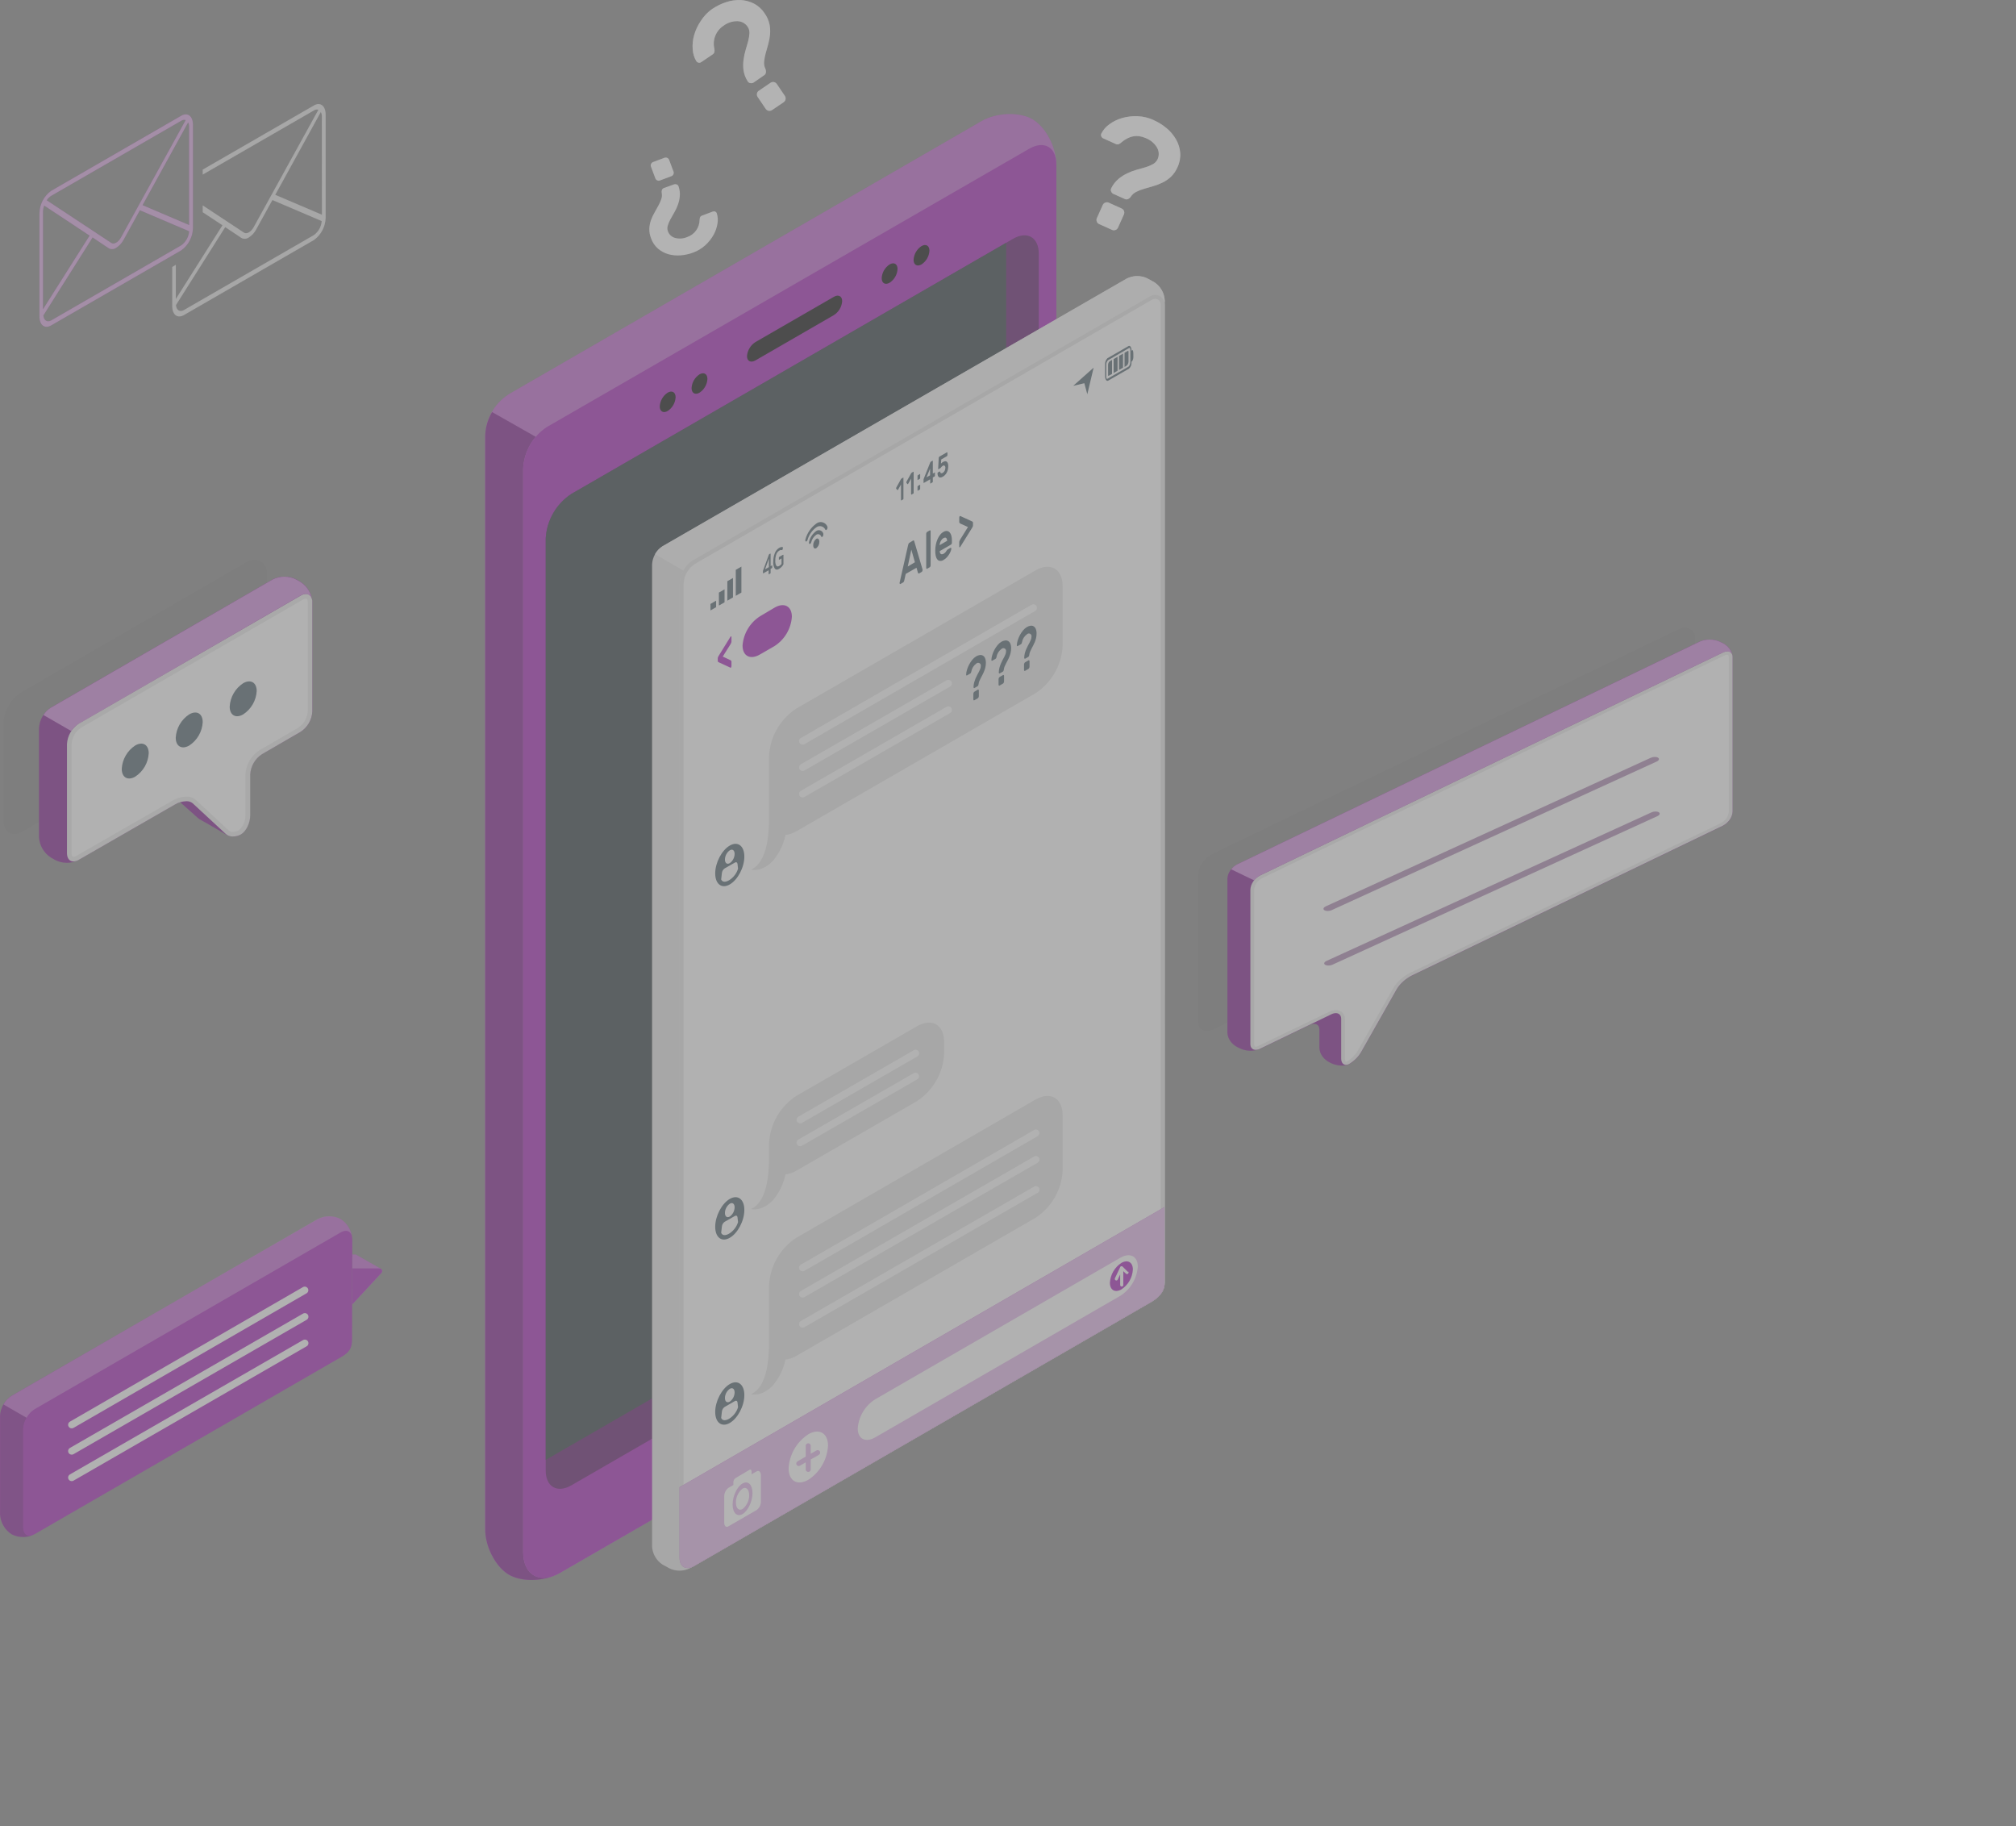 <svg width="562" height="509" viewBox="0 0 562 509" fill="none" xmlns="http://www.w3.org/2000/svg">
<rect x="0" y="0" width="562" height="509" fill="#808080" stroke="none"/>
<g opacity="0.4">
<g opacity="0.2">
<path opacity="0.2" d="M74.38 188.209C74.38 191.599 72 193.759 69.05 195.459L6.33 231.709C3.4 233.409 1 232.039 1 228.629V201.979C0.998 200.115 1.487 198.284 2.418 196.669C3.348 195.054 4.687 193.712 6.3 192.779L69.08 156.479C69.62 156.165 70.233 156 70.858 156C71.482 156 72.096 156.164 72.636 156.476C73.177 156.789 73.625 157.238 73.937 157.779C74.248 158.32 74.412 158.934 74.41 159.559V159.559L74.38 188.209Z" fill="black"/>
</g>
<path d="M87.05 167.648C86.957 166.553 86.616 165.493 86.053 164.549C85.49 163.605 84.719 162.801 83.8 162.199L82.59 161.498C81.574 160.986 80.453 160.719 79.315 160.719C78.177 160.719 77.056 160.986 76.04 161.498L14.15 197.268C13.197 197.89 12.405 198.727 11.837 199.712C11.268 200.697 10.941 201.803 10.88 202.939V233.329C10.941 234.463 11.268 235.567 11.837 236.55C12.405 237.534 13.198 238.369 14.15 238.988L15.36 239.689C16.374 240.206 17.496 240.476 18.635 240.476C19.774 240.476 20.896 240.206 21.91 239.689L21.63 239.818L48.78 224.219C49.238 223.955 49.725 223.744 50.23 223.589L55.23 228.029L55.61 228.318L58.35 229.868L63.35 232.779C63.948 233.055 64.605 233.18 65.263 233.141C65.92 233.103 66.558 232.903 67.12 232.559C68.53 231.739 69.68 229.389 69.68 227.299V215.889C69.74 214.753 70.067 213.647 70.636 212.662C71.204 211.676 71.997 210.839 72.95 210.219L83.8 203.979C84.753 203.357 85.545 202.52 86.113 201.535C86.682 200.55 87.009 199.444 87.07 198.309V167.889C87.068 167.808 87.062 167.728 87.05 167.648V167.648Z" fill="#A016B4"/>
<path opacity="0.25" d="M87.05 167.648C86.957 166.553 86.616 165.493 86.053 164.549C85.49 163.605 84.719 162.801 83.8 162.199L82.59 161.498C81.574 160.986 80.453 160.719 79.315 160.719C78.177 160.719 77.056 160.986 76.04 161.498L14.15 197.268C13.197 197.89 12.405 198.727 11.837 199.712C11.268 200.697 10.941 201.803 10.88 202.939V233.329C10.941 234.463 11.268 235.567 11.837 236.55C12.405 237.534 13.198 238.369 14.15 238.988L15.36 239.689C16.374 240.206 17.496 240.476 18.635 240.476C19.774 240.476 20.896 240.206 21.91 239.689L21.63 239.818L48.78 224.219C49.238 223.955 49.725 223.744 50.23 223.589L55.23 228.029L55.61 228.318L58.35 229.868L63.35 232.779C63.948 233.055 64.605 233.18 65.263 233.141C65.92 233.103 66.558 232.903 67.12 232.559C68.53 231.739 69.68 229.389 69.68 227.299V215.889C69.74 214.753 70.067 213.647 70.636 212.662C71.204 211.676 71.997 210.839 72.95 210.219L83.8 203.979C84.753 203.357 85.545 202.52 86.113 201.535C86.682 200.55 87.009 199.444 87.07 198.309V167.889C87.068 167.808 87.062 167.728 87.05 167.648V167.648Z" fill="black"/>
<path d="M87.07 167.869C87.07 165.779 85.61 164.939 83.8 165.979L21.91 201.749C21.085 202.253 20.384 202.936 19.86 203.749L12.12 199.289C12.628 198.48 13.311 197.796 14.12 197.289L76.01 161.519C77.024 161.005 78.144 160.738 79.28 160.738C80.416 160.738 81.536 161.005 82.55 161.519L83.77 162.219C84.726 162.834 85.523 163.666 86.097 164.648C86.67 165.63 87.004 166.733 87.07 167.869V167.869Z" fill="#A016B4"/>
<path opacity="0.45" d="M87.07 167.869C87.07 165.779 85.61 164.939 83.8 165.979L21.91 201.749C21.085 202.253 20.384 202.936 19.86 203.749L12.12 199.289C12.628 198.48 13.311 197.796 14.12 197.289L76.01 161.519C77.024 161.005 78.144 160.738 79.28 160.738C80.416 160.738 81.536 161.005 82.55 161.519L83.77 162.219C84.726 162.834 85.523 163.666 86.097 164.648C86.67 165.63 87.004 166.733 87.07 167.869V167.869Z" fill="white"/>
<path d="M20.45 239.468C19.39 239.468 19.28 238.288 19.28 237.778V207.388C19.344 206.367 19.643 205.374 20.155 204.487C20.667 203.601 21.377 202.845 22.23 202.278L84.12 166.558C84.463 166.342 84.855 166.218 85.26 166.198C86.32 166.198 86.43 167.378 86.43 167.888V198.278C86.361 199.305 86.054 200.301 85.534 201.188C85.013 202.075 84.293 202.828 83.43 203.388L72.58 209.668C71.529 210.344 70.654 211.261 70.03 212.343C69.405 213.425 69.049 214.641 68.99 215.888V227.298C68.99 229.148 67.99 231.298 66.75 231.998C66.176 232.332 65.524 232.508 64.86 232.508V232.508C64.31 232.538 63.769 232.364 63.34 232.018L54.06 223.418C53.447 222.896 52.655 222.63 51.85 222.678C50.637 222.715 49.453 223.059 48.41 223.678L21.54 239.128C21.21 239.33 20.836 239.446 20.45 239.468V239.468Z" fill="#FAFAFA"/>
<path d="M85.26 166.838C85.72 166.838 85.79 167.498 85.79 167.838V198.278C85.726 199.187 85.455 200.068 85 200.857C84.544 201.645 83.915 202.319 83.16 202.828L72.33 209.108C71.183 209.843 70.23 210.843 69.549 212.022C68.869 213.202 68.482 214.528 68.42 215.888V227.298C68.428 228.088 68.26 228.87 67.93 229.588C67.6 230.305 67.115 230.941 66.51 231.448C66.03 231.718 65.49 231.862 64.94 231.868C64.558 231.898 64.178 231.787 63.87 231.558L54.59 222.958C53.855 222.32 52.902 221.99 51.93 222.038C50.606 222.068 49.311 222.436 48.17 223.108L21.3 238.548C21.054 238.708 20.772 238.805 20.48 238.828C20.02 238.828 19.95 238.168 19.95 237.828V207.388C20.014 206.48 20.285 205.599 20.74 204.81C21.196 204.022 21.825 203.348 22.58 202.838L84.47 167.118C84.716 166.959 84.998 166.862 85.29 166.838H85.26ZM85.29 165.558C84.772 165.576 84.268 165.731 83.83 166.008L21.94 201.718C20.988 202.341 20.197 203.178 19.629 204.163C19.061 205.148 18.732 206.253 18.67 207.388V237.778C18.67 239.258 19.4 240.108 20.48 240.108C20.996 240.09 21.499 239.938 21.94 239.668L48.81 224.218C49.757 223.658 50.83 223.348 51.93 223.318C52.569 223.278 53.2 223.478 53.7 223.878L62.98 232.478C63.533 232.955 64.251 233.195 64.98 233.148C65.755 233.145 66.516 232.941 67.19 232.558C68.6 231.738 69.75 229.388 69.75 227.298V215.888C69.81 214.753 70.137 213.647 70.706 212.662C71.274 211.676 72.067 210.839 73.02 210.218L83.8 203.978C84.753 203.357 85.545 202.52 86.113 201.535C86.682 200.549 87.009 199.444 87.07 198.308V167.888C87.07 166.408 86.33 165.558 85.25 165.558H85.29Z" fill="#E6E6E6"/>
<path d="M67.79 190.428C69.87 189.238 71.56 190.208 71.56 192.608C71.487 193.913 71.108 195.183 70.453 196.314C69.798 197.445 68.885 198.406 67.79 199.118C65.72 200.318 64.03 199.348 64.03 196.948C64.102 195.643 64.48 194.373 65.133 193.24C65.786 192.108 66.696 191.144 67.79 190.428V190.428Z" fill="#455A64"/>
<path d="M52.75 199.108C54.83 197.908 56.51 198.878 56.51 201.278C56.441 202.584 56.064 203.856 55.41 204.989C54.757 206.122 53.846 207.084 52.75 207.798C50.67 208.988 48.99 208.018 48.99 205.618C49.061 204.314 49.438 203.045 50.092 201.914C50.745 200.783 51.656 199.822 52.75 199.108Z" fill="#455A64"/>
<path d="M37.7 207.779C39.78 206.579 41.46 207.559 41.46 209.959C41.389 211.263 41.011 212.532 40.358 213.663C39.705 214.794 38.794 215.755 37.7 216.469C35.63 217.669 33.94 216.699 33.94 214.299C34.012 212.993 34.389 211.723 35.043 210.59C35.696 209.458 36.606 208.495 37.7 207.779V207.779Z" fill="#455A64"/>
<path d="M193.221 70.406C192.094 70.83 190.912 71.089 189.711 71.176C188.571 71.27 187.423 71.161 186.321 70.856C185.262 70.554 184.28 70.029 183.441 69.316C182.556 68.549 181.887 67.562 181.501 66.456C181.155 65.599 180.985 64.681 181.001 63.756C181.038 62.952 181.189 62.157 181.451 61.396C181.712 60.651 182.047 59.934 182.451 59.256C182.831 58.576 183.191 57.926 183.521 57.316C183.846 56.734 184.12 56.125 184.341 55.496C184.54 54.938 184.578 54.335 184.451 53.756C184.398 53.482 184.422 53.198 184.521 52.936C184.568 52.814 184.64 52.704 184.733 52.612C184.827 52.521 184.938 52.451 185.061 52.406L187.831 51.406C187.961 51.352 188.1 51.324 188.241 51.324C188.382 51.324 188.521 51.352 188.651 51.406C188.781 51.454 188.897 51.533 188.989 51.636C189.081 51.738 189.147 51.862 189.181 51.996C189.476 52.867 189.588 53.79 189.511 54.706C189.438 55.531 189.253 56.342 188.961 57.116C188.693 57.858 188.358 58.574 187.961 59.256C187.561 59.936 187.201 60.576 186.871 61.176C186.574 61.727 186.333 62.307 186.151 62.906C185.997 63.421 186.015 63.972 186.201 64.476C186.362 64.921 186.628 65.321 186.976 65.641C187.324 65.961 187.744 66.193 188.201 66.316C189.339 66.612 190.544 66.517 191.621 66.046C192.612 65.697 193.471 65.048 194.078 64.19C194.685 63.332 195.011 62.307 195.011 61.256C195.026 61.003 195.08 60.753 195.171 60.516C195.303 60.29 195.519 60.125 195.771 60.056L198.711 58.956C198.919 58.871 199.153 58.871 199.361 58.956C199.468 59.001 199.564 59.068 199.643 59.153C199.722 59.237 199.783 59.337 199.821 59.446C200.115 60.38 200.18 61.371 200.011 62.336C199.831 63.442 199.458 64.508 198.911 65.486C198.305 66.559 197.532 67.528 196.621 68.356C195.635 69.258 194.479 69.955 193.221 70.406V70.406ZM184.031 50.286C183.904 50.343 183.766 50.372 183.626 50.372C183.487 50.372 183.349 50.343 183.221 50.286C183.096 50.231 182.984 50.152 182.891 50.052C182.798 49.952 182.727 49.834 182.681 49.706L181.481 46.506C181.426 46.38 181.398 46.244 181.398 46.106C181.398 45.968 181.426 45.832 181.481 45.706C181.535 45.58 181.614 45.465 181.714 45.371C181.814 45.276 181.932 45.203 182.061 45.156L185.191 43.986C185.317 43.931 185.453 43.903 185.591 43.903C185.729 43.903 185.865 43.931 185.991 43.986C186.118 44.04 186.232 44.119 186.327 44.219C186.421 44.319 186.494 44.437 186.541 44.566L187.741 47.766C187.796 47.892 187.825 48.029 187.825 48.166C187.825 48.304 187.796 48.44 187.741 48.566C187.686 48.694 187.606 48.809 187.504 48.903C187.402 48.998 187.282 49.07 187.151 49.116L184.031 50.286Z" fill="white"/>
<g opacity="0.2">
<path opacity="0.2" d="M193.221 70.406C192.094 70.83 190.912 71.089 189.711 71.176C188.571 71.27 187.423 71.161 186.321 70.856C185.262 70.554 184.28 70.029 183.441 69.316C182.556 68.549 181.887 67.562 181.501 66.456C181.155 65.599 180.985 64.681 181.001 63.756C181.038 62.952 181.189 62.157 181.451 61.396C181.712 60.651 182.047 59.934 182.451 59.256C182.831 58.576 183.191 57.926 183.521 57.316C183.846 56.734 184.12 56.125 184.341 55.496C184.54 54.938 184.578 54.335 184.451 53.756C184.398 53.482 184.422 53.198 184.521 52.936C184.568 52.814 184.64 52.704 184.733 52.612C184.827 52.521 184.938 52.451 185.061 52.406L187.831 51.406C187.961 51.352 188.1 51.324 188.241 51.324C188.382 51.324 188.521 51.352 188.651 51.406C188.781 51.454 188.897 51.533 188.989 51.636C189.081 51.738 189.147 51.862 189.181 51.996C189.476 52.867 189.588 53.79 189.511 54.706C189.438 55.531 189.253 56.342 188.961 57.116C188.693 57.858 188.358 58.574 187.961 59.256C187.561 59.936 187.201 60.576 186.871 61.176C186.574 61.727 186.333 62.307 186.151 62.906C185.997 63.421 186.015 63.972 186.201 64.476C186.362 64.921 186.628 65.321 186.976 65.641C187.324 65.961 187.744 66.193 188.201 66.316C189.339 66.612 190.544 66.517 191.621 66.046C192.612 65.697 193.471 65.048 194.078 64.19C194.685 63.332 195.011 62.307 195.011 61.256C195.026 61.003 195.08 60.753 195.171 60.516C195.303 60.29 195.519 60.125 195.771 60.056L198.711 58.956C198.919 58.871 199.153 58.871 199.361 58.956C199.468 59.001 199.564 59.068 199.643 59.153C199.722 59.237 199.783 59.337 199.821 59.446C200.115 60.38 200.18 61.371 200.011 62.336C199.831 63.442 199.458 64.508 198.911 65.486C198.305 66.559 197.532 67.528 196.621 68.356C195.635 69.258 194.479 69.955 193.221 70.406V70.406ZM184.031 50.286C183.904 50.343 183.766 50.372 183.626 50.372C183.487 50.372 183.349 50.343 183.221 50.286C183.096 50.231 182.984 50.152 182.891 50.052C182.798 49.952 182.727 49.834 182.681 49.706L181.481 46.506C181.426 46.38 181.398 46.244 181.398 46.106C181.398 45.968 181.426 45.832 181.481 45.706C181.535 45.58 181.614 45.465 181.714 45.371C181.814 45.276 181.932 45.203 182.061 45.156L185.191 43.986C185.317 43.931 185.453 43.903 185.591 43.903C185.729 43.903 185.865 43.931 185.991 43.986C186.118 44.04 186.232 44.119 186.327 44.219C186.421 44.319 186.494 44.437 186.541 44.566L187.741 47.766C187.796 47.892 187.825 48.029 187.825 48.166C187.825 48.304 187.796 48.44 187.741 48.566C187.686 48.694 187.606 48.809 187.504 48.903C187.402 48.998 187.282 49.07 187.151 49.116L184.031 50.286Z" fill="white"/>
</g>
<path d="M214.811 23.066C215.085 22.882 215.42 22.813 215.744 22.875C216.068 22.936 216.355 23.124 216.541 23.396L218.811 26.746C218.988 27.022 219.052 27.355 218.991 27.677C218.93 27.999 218.747 28.285 218.481 28.476L215.201 30.696C214.925 30.873 214.592 30.937 214.27 30.876C213.948 30.815 213.662 30.632 213.471 30.366L211.201 27.006C211.108 26.872 211.044 26.72 211.013 26.56C210.982 26.4 210.985 26.235 211.021 26.076C211.046 25.915 211.106 25.761 211.195 25.625C211.285 25.488 211.403 25.373 211.541 25.286L214.811 23.066ZM198.631 2.446C199.809 1.646 201.095 1.02 202.451 0.586C203.74 0.158 205.094 -0.038 206.451 0.006C207.754 0.071 209.029 0.412 210.191 1.006C211.413 1.652 212.446 2.603 213.191 3.766C213.83 4.666 214.28 5.687 214.511 6.766C214.7 7.7 214.75 8.657 214.661 9.606C214.573 10.533 214.403 11.45 214.151 12.346L213.441 14.876C213.23 15.635 213.086 16.412 213.011 17.196C212.945 17.883 213.069 18.575 213.371 19.196C213.507 19.511 213.555 19.856 213.511 20.196C213.493 20.352 213.441 20.502 213.358 20.635C213.275 20.768 213.163 20.881 213.031 20.966L210.141 22.966C210.004 23.061 209.849 23.127 209.686 23.161C209.523 23.196 209.355 23.197 209.191 23.166C209.028 23.149 208.871 23.091 208.735 22.999C208.599 22.906 208.487 22.782 208.411 22.636C207.834 21.723 207.446 20.702 207.271 19.636C207.141 18.667 207.141 17.685 207.271 16.716C207.386 15.781 207.58 14.858 207.851 13.956C208.121 13.076 208.361 12.236 208.571 11.446C208.761 10.73 208.878 9.996 208.921 9.256C208.957 8.617 208.781 7.985 208.421 7.456C208.11 6.988 207.69 6.602 207.197 6.332C206.704 6.062 206.153 5.916 205.591 5.906C204.198 5.878 202.835 6.318 201.721 7.156C200.673 7.833 199.862 8.821 199.402 9.98C198.941 11.14 198.854 12.414 199.151 13.626C199.205 13.924 199.205 14.229 199.151 14.526C199.061 14.82 198.86 15.067 198.591 15.216L195.501 17.306C195.286 17.458 195.021 17.519 194.761 17.476C194.627 17.452 194.499 17.4 194.386 17.324C194.272 17.249 194.175 17.151 194.101 17.036C193.506 16.04 193.163 14.915 193.101 13.756C192.995 12.43 193.127 11.096 193.491 9.816C193.89 8.413 194.511 7.083 195.331 5.876C196.188 4.513 197.31 3.336 198.631 2.416V2.446Z" fill="white"/>
<g opacity="0.6">
<path opacity="0.6" d="M214.811 23.066C215.085 22.882 215.42 22.813 215.744 22.875C216.068 22.936 216.355 23.124 216.541 23.396L218.811 26.746C218.988 27.022 219.052 27.355 218.991 27.677C218.93 27.999 218.747 28.285 218.481 28.476L215.201 30.696C214.925 30.873 214.592 30.937 214.27 30.876C213.948 30.815 213.662 30.632 213.471 30.366L211.201 27.006C211.108 26.872 211.044 26.72 211.013 26.56C210.982 26.4 210.985 26.235 211.021 26.076C211.046 25.915 211.106 25.761 211.195 25.625C211.285 25.488 211.403 25.373 211.541 25.286L214.811 23.066ZM198.631 2.446C199.809 1.646 201.095 1.02 202.451 0.586C203.74 0.158 205.094 -0.038 206.451 0.006C207.754 0.071 209.029 0.412 210.191 1.006C211.413 1.652 212.446 2.603 213.191 3.766C213.83 4.666 214.28 5.687 214.511 6.766C214.7 7.7 214.75 8.657 214.661 9.606C214.573 10.533 214.403 11.45 214.151 12.346L213.441 14.876C213.23 15.635 213.086 16.412 213.011 17.196C212.945 17.883 213.069 18.575 213.371 19.196C213.507 19.511 213.555 19.856 213.511 20.196C213.493 20.352 213.441 20.502 213.358 20.635C213.275 20.768 213.163 20.881 213.031 20.966L210.141 22.966C210.004 23.061 209.849 23.127 209.686 23.161C209.523 23.196 209.355 23.197 209.191 23.166C209.028 23.149 208.871 23.091 208.735 22.999C208.599 22.906 208.487 22.782 208.411 22.636C207.834 21.723 207.446 20.702 207.271 19.636C207.141 18.667 207.141 17.685 207.271 16.716C207.386 15.781 207.58 14.858 207.851 13.956C208.121 13.076 208.361 12.236 208.571 11.446C208.761 10.73 208.878 9.996 208.921 9.256C208.957 8.617 208.781 7.985 208.421 7.456C208.11 6.988 207.69 6.602 207.197 6.332C206.704 6.062 206.153 5.916 205.591 5.906C204.198 5.878 202.835 6.318 201.721 7.156C200.673 7.833 199.862 8.821 199.402 9.98C198.941 11.14 198.854 12.414 199.151 13.626C199.205 13.924 199.205 14.229 199.151 14.526C199.061 14.82 198.86 15.067 198.591 15.216L195.501 17.306C195.286 17.458 195.021 17.519 194.761 17.476C194.627 17.452 194.499 17.4 194.386 17.324C194.272 17.249 194.175 17.151 194.101 17.036C193.506 16.04 193.163 14.915 193.101 13.756C192.995 12.43 193.127 11.096 193.491 9.816C193.89 8.413 194.511 7.083 195.331 5.876C196.188 4.513 197.31 3.336 198.631 2.416V2.446Z" fill="white"/>
</g>
<path d="M312.691 58.116C312.989 58.254 313.221 58.502 313.339 58.808C313.457 59.114 313.45 59.455 313.321 59.756L311.661 63.456C311.524 63.757 311.273 63.99 310.964 64.106C310.655 64.223 310.312 64.212 310.011 64.076L306.401 62.456C306.253 62.391 306.119 62.296 306.009 62.178C305.899 62.059 305.815 61.919 305.761 61.766C305.694 61.617 305.659 61.455 305.659 61.291C305.659 61.127 305.694 60.965 305.761 60.816L307.421 57.116C307.488 56.969 307.583 56.836 307.701 56.726C307.82 56.616 307.959 56.531 308.111 56.476C308.26 56.409 308.422 56.374 308.586 56.374C308.75 56.374 308.912 56.409 309.061 56.476L312.691 58.116ZM321.691 33.516C322.989 34.099 324.198 34.863 325.281 35.786C326.322 36.661 327.199 37.714 327.871 38.896C328.516 40.028 328.905 41.288 329.011 42.586C329.113 43.962 328.854 45.341 328.261 46.586C327.838 47.593 327.215 48.505 326.431 49.266C325.734 49.922 324.942 50.468 324.081 50.886C323.248 51.292 322.381 51.627 321.491 51.886L318.961 52.616C318.206 52.831 317.473 53.115 316.771 53.466C316.137 53.77 315.6 54.244 315.221 54.836C315.04 55.113 314.783 55.332 314.481 55.466C314.34 55.538 314.184 55.576 314.026 55.576C313.868 55.576 313.712 55.538 313.571 55.466L310.421 54.066C310.268 54 310.131 53.904 310.016 53.784C309.9 53.663 309.811 53.522 309.751 53.366C309.682 53.217 309.65 53.054 309.659 52.89C309.667 52.726 309.716 52.567 309.801 52.426C310.283 51.443 310.964 50.571 311.801 49.866C312.551 49.236 313.382 48.708 314.271 48.296C315.122 47.883 316.009 47.548 316.921 47.296C317.821 47.056 318.651 46.816 319.431 46.586C320.126 46.374 320.796 46.089 321.431 45.736C321.989 45.426 322.434 44.946 322.701 44.366C322.937 43.855 323.046 43.294 323.018 42.731C322.99 42.169 322.826 41.622 322.541 41.136C321.827 39.937 320.732 39.012 319.431 38.506C317.051 37.433 314.768 37.836 312.581 39.716C312.361 39.921 312.107 40.087 311.831 40.206C311.684 40.247 311.531 40.258 311.38 40.239C311.229 40.221 311.083 40.172 310.951 40.096L307.551 38.566C307.429 38.515 307.319 38.44 307.226 38.345C307.133 38.251 307.06 38.139 307.011 38.016C306.952 37.893 306.922 37.758 306.922 37.621C306.922 37.484 306.952 37.35 307.011 37.226C307.54 36.191 308.312 35.298 309.261 34.626C310.334 33.845 311.535 33.26 312.811 32.896C314.215 32.498 315.673 32.326 317.131 32.386C318.725 32.451 320.289 32.836 321.731 33.516H321.691Z" fill="white"/>
<g opacity="0.6">
<path opacity="0.6" d="M312.691 58.116C312.989 58.254 313.221 58.502 313.339 58.808C313.457 59.114 313.45 59.455 313.321 59.756L311.661 63.456C311.524 63.757 311.273 63.99 310.964 64.106C310.655 64.223 310.312 64.212 310.011 64.076L306.401 62.456C306.253 62.391 306.119 62.296 306.009 62.178C305.899 62.059 305.815 61.919 305.761 61.766C305.694 61.617 305.659 61.455 305.659 61.291C305.659 61.127 305.694 60.965 305.761 60.816L307.421 57.116C307.488 56.969 307.583 56.836 307.701 56.726C307.82 56.616 307.959 56.531 308.111 56.476C308.26 56.409 308.422 56.374 308.586 56.374C308.75 56.374 308.912 56.409 309.061 56.476L312.691 58.116ZM321.691 33.516C322.989 34.099 324.198 34.863 325.281 35.786C326.322 36.661 327.199 37.714 327.871 38.896C328.516 40.028 328.905 41.288 329.011 42.586C329.113 43.962 328.854 45.341 328.261 46.586C327.838 47.593 327.215 48.505 326.431 49.266C325.734 49.922 324.942 50.468 324.081 50.886C323.248 51.292 322.381 51.627 321.491 51.886L318.961 52.616C318.206 52.831 317.473 53.115 316.771 53.466C316.137 53.77 315.6 54.244 315.221 54.836C315.04 55.113 314.783 55.332 314.481 55.466C314.34 55.538 314.184 55.576 314.026 55.576C313.868 55.576 313.712 55.538 313.571 55.466L310.421 54.066C310.268 54 310.131 53.904 310.016 53.784C309.9 53.663 309.811 53.522 309.751 53.366C309.682 53.217 309.65 53.054 309.659 52.89C309.667 52.726 309.716 52.567 309.801 52.426C310.283 51.443 310.964 50.571 311.801 49.866C312.551 49.236 313.382 48.708 314.271 48.296C315.122 47.883 316.009 47.548 316.921 47.296C317.821 47.056 318.651 46.816 319.431 46.586C320.126 46.374 320.796 46.089 321.431 45.736C321.989 45.426 322.434 44.946 322.701 44.366C322.937 43.855 323.046 43.294 323.018 42.731C322.99 42.169 322.826 41.622 322.541 41.136C321.827 39.937 320.732 39.012 319.431 38.506C317.051 37.433 314.768 37.836 312.581 39.716C312.361 39.921 312.107 40.087 311.831 40.206C311.684 40.247 311.531 40.258 311.38 40.239C311.229 40.221 311.083 40.172 310.951 40.096L307.551 38.566C307.429 38.515 307.319 38.44 307.226 38.345C307.133 38.251 307.06 38.139 307.011 38.016C306.952 37.893 306.922 37.758 306.922 37.621C306.922 37.484 306.952 37.35 307.011 37.226C307.54 36.191 308.312 35.298 309.261 34.626C310.334 33.845 311.535 33.26 312.811 32.896C314.215 32.498 315.673 32.326 317.131 32.386C318.725 32.451 320.289 32.836 321.731 33.516H321.691Z" fill="white"/>
</g>
<path d="M50.51 32.27L14.28 53.18C13.281 53.896 12.463 54.836 11.893 55.925C11.324 57.014 11.018 58.221 11 59.45V88.21C11 90.63 12.47 91.74 14.28 90.69L50.51 69.79C51.508 69.073 52.324 68.133 52.893 67.044C53.463 65.956 53.77 64.749 53.79 63.52V34.75C53.77 32.34 52.3 31.23 50.51 32.27ZM39.74 57.18L52.45 34.11C52.642 34.498 52.734 34.928 52.72 35.36V62.72L39.74 57.18ZM14.28 54.58L50.51 33.67C50.693 33.547 50.9 33.465 51.117 33.428C51.335 33.392 51.557 33.403 51.77 33.46L33.77 66.12C33 67.53 31.77 68.22 31.02 67.71L13.02 55.82C13.342 55.318 13.773 54.895 14.28 54.58V54.58ZM12.28 57.27L24.98 65.67L11.98 86.21V58.84C12.014 58.302 12.132 57.772 12.33 57.27H12.28ZM50.51 68.39L14.3 89.29C13.15 89.96 12.22 89.29 12.09 87.92L25.81 66.19L30.3 69.19C30.623 69.374 30.992 69.46 31.363 69.438C31.733 69.417 32.09 69.289 32.39 69.07C33.292 68.496 34.023 67.692 34.51 66.74L38.99 58.6L52.73 64.46C52.672 65.238 52.443 65.994 52.059 66.673C51.675 67.353 51.147 67.939 50.51 68.39V68.39Z" fill="#A016B4"/>
<path opacity="0.6" d="M50.51 32.27L14.28 53.18C13.281 53.896 12.463 54.836 11.893 55.925C11.324 57.014 11.018 58.221 11 59.45V88.21C11 90.63 12.47 91.74 14.28 90.69L50.51 69.79C51.508 69.073 52.324 68.133 52.893 67.044C53.463 65.956 53.77 64.749 53.79 63.52V34.75C53.77 32.34 52.3 31.23 50.51 32.27ZM39.74 57.18L52.45 34.11C52.642 34.498 52.734 34.928 52.72 35.36V62.72L39.74 57.18ZM14.28 54.58L50.51 33.67C50.693 33.547 50.9 33.465 51.117 33.428C51.335 33.392 51.557 33.403 51.77 33.46L33.77 66.12C33 67.53 31.77 68.22 31.02 67.71L13.02 55.82C13.342 55.318 13.773 54.895 14.28 54.58V54.58ZM12.28 57.27L24.98 65.67L11.98 86.21V58.84C12.014 58.302 12.132 57.772 12.33 57.27H12.28ZM50.51 68.39L14.3 89.29C13.15 89.96 12.22 89.29 12.09 87.92L25.81 66.19L30.3 69.19C30.623 69.374 30.992 69.46 31.363 69.438C31.733 69.417 32.09 69.289 32.39 69.07C33.292 68.496 34.023 67.692 34.51 66.74L38.99 58.6L52.73 64.46C52.672 65.238 52.443 65.994 52.059 66.673C51.675 67.353 51.147 67.939 50.51 68.39V68.39Z" fill="white"/>
<path d="M87.51 29.39L56.51 47.27V48.67L87.51 30.79C87.691 30.667 87.896 30.585 88.112 30.549C88.328 30.512 88.549 30.523 88.76 30.58L70.76 63.24C69.99 64.65 68.76 65.35 68.01 64.83L56.51 57.24V59.16L62.01 62.79L49.01 83.33V73.8L48.01 74.41V85.33C48.01 87.75 49.48 88.86 51.29 87.81L87.51 66.91C88.508 66.193 89.324 65.253 89.893 64.164C90.463 63.075 90.77 61.869 90.79 60.64V31.87C90.75 29.46 89.28 28.35 87.51 29.39ZM87.51 65.51L51.26 86.42C50.11 87.08 49.17 86.42 49.05 85.04L62.79 63.31L67.27 66.31C67.593 66.493 67.962 66.58 68.333 66.558C68.703 66.537 69.06 66.409 69.36 66.19C70.251 65.63 70.974 64.839 71.45 63.9L75.94 55.76L89.68 61.62C89.62 62.387 89.395 63.131 89.021 63.803C88.646 64.474 88.131 65.057 87.51 65.51ZM89.74 59.84L76.74 54.3L89.44 31.23C89.635 31.617 89.731 32.047 89.72 32.48L89.74 59.84Z" fill="#E0E0E0"/>
<path d="M99.37 349.765C99.257 349.702 99.129 349.671 99 349.675H98.21V363.525L106.37 354.765C106.44 354.682 106.492 354.585 106.521 354.481C106.55 354.377 106.555 354.267 106.537 354.16C106.519 354.053 106.477 353.952 106.416 353.863C106.354 353.774 106.274 353.699 106.18 353.645L99.37 349.765Z" fill="#A016B4"/>
<path opacity="0.3" d="M99.37 349.765C99.257 349.702 99.129 349.671 99 349.675H98.21V363.525L106.37 354.765C106.44 354.682 106.492 354.585 106.521 354.481C106.55 354.377 106.555 354.267 106.537 354.16C106.519 354.053 106.477 353.952 106.416 353.863C106.354 353.774 106.274 353.699 106.18 353.645L99.37 349.765Z" fill="white"/>
<path d="M106.34 354.765L98.21 363.535V353.535H105.81C105.95 353.539 106.087 353.584 106.203 353.663C106.319 353.742 106.41 353.852 106.465 353.981C106.521 354.11 106.539 354.253 106.517 354.391C106.494 354.53 106.433 354.659 106.34 354.765Z" fill="#A016B4"/>
<path d="M98.21 345.345C98.149 344.233 97.826 343.151 97.268 342.186C96.71 341.222 95.933 340.403 95 339.795V339.795C94.006 339.292 92.909 339.03 91.795 339.03C90.681 339.03 89.584 339.292 88.59 339.795L3.21 389.045C2.277 389.653 1.5 390.472 0.942 391.436C0.384 392.401 0.061 393.483 0 394.595V422.065C0.06 423.179 0.382 424.263 0.94 425.229C1.497 426.195 2.275 427.016 3.21 427.625V427.625C4.201 428.135 5.3 428.402 6.415 428.402C7.53 428.402 8.629 428.135 9.62 427.625L95.23 378.165C98.11 376.525 98.14 374.875 98.14 372.835L98.21 345.345Z" fill="#A016B4"/>
<path opacity="0.2" d="M0.04 422.065C0.1 423.179 0.422 424.263 0.98 425.229C1.537 426.195 2.315 427.016 3.25 427.625V427.625C4.152 428.083 5.14 428.345 6.151 428.391C7.161 428.438 8.17 428.269 9.11 427.895C7.6 428.465 6.45 427.605 6.45 425.775V398.295C6.489 397.178 6.812 396.091 7.39 395.135L0.98 391.435C0.404 392.391 0.08 393.479 0.04 394.595V422.065Z" fill="black"/>
<path opacity="0.3" d="M98.07 344.435C97.7 343.075 96.46 342.645 94.98 343.495L9.66 392.765C8.71 393.35 7.931 394.174 7.4 395.155L0.99 391.465C1.527 390.485 2.305 389.659 3.25 389.065L88.55 339.765C89.545 339.262 90.645 339 91.76 339C92.875 339 93.975 339.262 94.97 339.765V339.765C95.777 340.291 96.469 340.977 97.002 341.78C97.535 342.583 97.898 343.486 98.07 344.435Z" fill="white"/>
<path d="M19.99 398.115C19.769 398.116 19.553 398.044 19.377 397.91C19.201 397.776 19.074 397.587 19.017 397.373C18.96 397.159 18.975 396.932 19.061 396.728C19.146 396.524 19.297 396.354 19.49 396.245L84.49 358.725C84.719 358.605 84.984 358.578 85.232 358.65C85.48 358.722 85.69 358.887 85.819 359.11C85.948 359.334 85.986 359.598 85.925 359.849C85.864 360.099 85.708 360.316 85.49 360.455L20.49 397.985C20.338 398.071 20.165 398.116 19.99 398.115V398.115Z" fill="#FAFAFA"/>
<path d="M19.99 405.445C19.769 405.446 19.553 405.374 19.377 405.24C19.201 405.106 19.074 404.917 19.017 404.703C18.96 404.489 18.975 404.262 19.061 404.058C19.146 403.854 19.297 403.684 19.49 403.575L84.49 366.125C84.72 365.994 84.992 365.96 85.246 366.029C85.501 366.099 85.718 366.266 85.85 366.495C85.981 366.723 86.017 366.994 85.95 367.249C85.882 367.503 85.717 367.721 85.49 367.855L20.49 405.315C20.338 405.401 20.165 405.446 19.99 405.445Z" fill="#FAFAFA"/>
<path d="M19.99 412.825C19.769 412.826 19.553 412.754 19.377 412.62C19.201 412.486 19.074 412.297 19.017 412.083C18.96 411.869 18.975 411.642 19.061 411.438C19.146 411.234 19.297 411.064 19.49 410.955L84.49 373.505C84.72 373.374 84.992 373.34 85.246 373.409C85.501 373.479 85.718 373.646 85.85 373.875C85.981 374.103 86.017 374.374 85.95 374.629C85.882 374.883 85.717 375.101 85.49 375.235L20.49 412.695C20.338 412.781 20.165 412.826 19.99 412.825Z" fill="#FAFAFA"/>
</g>
<g opacity="0.4" clip-path="url(#clip0)">
<path d="M273.66 33.74L142.34 109.58C140.263 110.778 138.524 112.483 137.286 114.537C136.047 116.59 135.35 118.924 135.26 121.32V426.38C135.26 431.19 138.26 436.81 141.9 438.92C145.54 441.03 151.9 440.8 156.07 438.4L286.92 362.85C289.113 361.416 290.937 359.488 292.247 357.219C293.557 354.95 294.315 352.406 294.46 349.79V45.79C294.46 40.98 291.46 35.36 287.83 33.25C284.2 31.14 277.83 31.34 273.66 33.74Z" fill="#A016B4"/>
<path opacity="0.3" d="M273.66 33.74L142.34 109.58C140.263 110.778 138.524 112.483 137.286 114.537C136.047 116.59 135.35 118.924 135.26 121.32V426.38C135.26 431.19 138.26 436.81 141.9 438.92C145.54 441.03 151.9 440.8 156.07 438.4L286.92 362.85C289.113 361.416 290.937 359.488 292.247 357.219C293.557 354.95 294.315 352.406 294.46 349.79V45.79C294.46 40.98 291.46 35.36 287.83 33.25C284.2 31.14 277.83 31.34 273.66 33.74Z" fill="white"/>
<path d="M154.27 439.26C150.27 440.83 145.07 440.75 141.9 438.92C138.24 436.81 135.27 431.19 135.27 426.38V121.32C135.352 119.037 136.009 116.811 137.18 114.85L149.35 121.76C147.239 124.221 146.004 127.312 145.84 130.55V432.55C145.83 438.29 149.49 441 154.27 439.26Z" fill="#A016B4"/>
<path opacity="0.25" d="M154.27 439.26C150.27 440.83 145.07 440.75 141.9 438.92C138.24 436.81 135.27 431.19 135.27 426.38V121.32C135.352 119.037 136.009 116.811 137.18 114.85L149.35 121.76C147.239 124.221 146.004 127.312 145.84 130.55V432.55C145.83 438.29 149.49 441 154.27 439.26Z" fill="black"/>
<path d="M152.48 119C150.546 120.265 148.937 121.966 147.782 123.967C146.627 125.968 145.958 128.213 145.83 130.52V432.52C145.83 439.02 150.43 441.68 156.06 438.43L286.93 362.87C289.123 361.436 290.947 359.508 292.257 357.239C293.567 354.97 294.325 352.426 294.47 349.81V45.81C294.47 41.02 291.08 39.06 286.93 41.45L152.48 119Z" fill="#A016B4"/>
<path d="M159.3 137.64C157.213 139.001 155.477 140.835 154.231 142.993C152.985 145.151 152.266 147.572 152.13 150.06V409.85C152.13 414.42 155.33 416.27 159.29 413.99L282.41 342.9C284.493 341.537 286.227 339.704 287.473 337.549C288.718 335.393 289.44 332.975 289.58 330.49V70.7C289.58 66.15 286.35 64.28 282.41 66.56L159.3 137.64Z" fill="#A016B4"/>
<path opacity="0.45" d="M159.3 137.64C157.213 139.001 155.477 140.835 154.231 142.993C152.985 145.151 152.266 147.572 152.13 150.06V409.85C152.13 414.42 155.33 416.27 159.29 413.99L282.41 342.9C284.493 341.537 286.227 339.704 287.473 337.549C288.718 335.393 289.44 332.975 289.58 330.49V70.7C289.58 66.15 286.35 64.28 282.41 66.56L159.3 137.64Z" fill="black"/>
<path d="M280.5 324.51V67.66L159.3 137.66C157.213 139.021 155.477 140.855 154.231 143.013C152.985 145.171 152.266 147.592 152.13 150.08V406.91L273.33 336.91C275.412 335.548 277.145 333.717 278.39 331.563C279.636 329.409 280.358 326.994 280.5 324.51V324.51Z" fill="#263238"/>
<path d="M210.6 95.34L232.42 82.75C233.72 81.99 234.77 82.53 234.77 83.94C234.717 84.731 234.476 85.499 234.067 86.179C233.658 86.859 233.094 87.431 232.42 87.85L210.6 100.45C209.3 101.2 208.24 100.67 208.24 99.26C208.299 98.467 208.543 97.7 208.953 97.019C209.363 96.338 209.927 95.763 210.6 95.34V95.34Z" fill="black"/>
<path d="M248 73.7C249.22 72.99 250.21 73.56 250.21 74.97C250.169 75.737 249.948 76.484 249.564 77.15C249.18 77.815 248.644 78.381 248 78.8C246.78 79.51 245.79 78.94 245.79 77.52C245.831 76.754 246.052 76.009 246.436 75.345C246.821 74.681 247.356 74.117 248 73.7Z" fill="black"/>
<path d="M256.89 68.59C258.11 67.89 259.1 68.46 259.1 69.87C259.058 70.637 258.835 71.383 258.452 72.048C258.068 72.714 257.533 73.279 256.89 73.7C255.67 74.4 254.68 73.83 254.68 72.42C254.722 71.653 254.945 70.907 255.328 70.242C255.712 69.576 256.247 69.01 256.89 68.59V68.59Z" fill="black"/>
<path d="M186.13 109.44C187.35 108.74 188.34 109.31 188.34 110.72C188.299 111.487 188.078 112.234 187.694 112.9C187.31 113.565 186.774 114.131 186.13 114.55C184.91 115.26 183.92 114.68 183.92 113.27C183.962 112.503 184.185 111.757 184.568 111.092C184.952 110.426 185.487 109.861 186.13 109.44Z" fill="black"/>
<path d="M195 104.34C196.22 103.64 197.21 104.21 197.21 105.62C197.168 106.387 196.945 107.133 196.562 107.798C196.178 108.464 195.643 109.029 195 109.45C193.78 110.15 192.79 109.58 192.79 108.17C192.832 107.403 193.055 106.657 193.438 105.991C193.822 105.326 194.357 104.76 195 104.34V104.34Z" fill="black"/>
<path d="M314.12 77.63L184.69 152.26C183.849 152.809 183.147 153.547 182.642 154.415C182.137 155.283 181.841 156.257 181.78 157.26V431.09C181.842 432.094 182.138 433.069 182.645 433.937C183.152 434.806 183.856 435.543 184.7 436.09L186.52 437.09C187.424 437.546 188.422 437.784 189.435 437.784C190.448 437.784 191.446 437.546 192.35 437.09L321.78 362.34C322.621 361.791 323.323 361.053 323.828 360.185C324.333 359.317 324.629 358.343 324.69 357.34V83.7C324.628 82.696 324.332 81.721 323.825 80.853C323.318 79.984 322.614 79.247 321.77 78.7L319.95 77.7C319.052 77.233 318.056 76.983 317.043 76.971C316.031 76.959 315.029 77.185 314.12 77.63V77.63Z" fill="#E0E0E0"/>
<path d="M324.69 357.57C324.69 360.14 322.89 361.77 320.69 363.05L193.47 436.5C191.25 437.78 189.47 436.74 189.47 434.17V163C189.468 161.594 189.837 160.212 190.539 158.993C191.241 157.775 192.252 156.763 193.47 156.06L320.66 82.52C321.068 82.293 321.528 82.175 321.995 82.18C322.462 82.184 322.92 82.31 323.324 82.545C323.728 82.78 324.063 83.116 324.297 83.52C324.532 83.925 324.657 84.383 324.66 84.85V84.85L324.69 357.57Z" fill="#FAFAFA"/>
<path d="M322 83.28C322.416 83.28 322.816 83.445 323.11 83.74C323.405 84.034 323.57 84.434 323.57 84.85V357.57C323.57 359.31 322.5 360.7 320.1 362.08L192.9 435.53C192.531 435.764 192.107 435.899 191.67 435.92C190.67 435.92 190.56 434.82 190.56 434.17V163C190.558 161.785 190.875 160.591 191.481 159.538C192.087 158.485 192.959 157.609 194.01 157L321.22 83.49C321.457 83.354 321.726 83.281 322 83.28V83.28ZM322 82.16C321.529 82.159 321.067 82.283 320.66 82.52L193.45 156C192.232 156.703 191.221 157.715 190.519 158.933C189.817 160.152 189.448 161.534 189.45 162.94V434.17C189.45 435.99 190.36 437.05 191.68 437.05C192.317 437.024 192.937 436.835 193.48 436.5L320.67 363.05C322.9 361.77 324.67 360.14 324.67 357.57V84.85C324.67 84.14 324.389 83.459 323.889 82.955C323.389 82.451 322.71 82.165 322 82.16V82.16Z" fill="#E0E0E0"/>
<path d="M324.69 83.7V84.85C324.687 84.383 324.562 83.925 324.327 83.52C324.093 83.116 323.758 82.78 323.354 82.545C322.95 82.31 322.492 82.184 322.025 82.18C321.558 82.175 321.098 82.293 320.69 82.52L193.45 156C192.226 156.694 191.214 157.706 190.52 158.93C190.498 158.956 190.481 158.987 190.47 159.02L182.6 154.47C183.1 153.563 183.822 152.799 184.7 152.25L314.12 77.63C315.024 77.174 316.022 76.936 317.035 76.936C318.048 76.936 319.046 77.174 319.95 77.63L321.77 78.63C322.625 79.182 323.335 79.93 323.843 80.812C324.351 81.694 324.641 82.684 324.69 83.7V83.7Z" fill="#F0F0F0"/>
<path d="M214.28 160.07C214.261 160.008 214.261 159.942 214.28 159.88V158.94L212.81 159.79C212.73 159.84 212.69 159.79 212.69 159.66V159.33C212.683 159.267 212.683 159.203 212.69 159.14C212.7 159.078 212.717 159.018 212.74 158.96L214.3 154.7C214.319 154.642 214.342 154.585 214.37 154.53C214.397 154.49 214.435 154.458 214.48 154.44L214.68 154.32C214.74 154.32 214.79 154.32 214.82 154.32C214.837 154.386 214.837 154.454 214.82 154.52V157.8L215.14 157.61C215.2 157.61 215.25 157.61 215.27 157.61C215.292 157.675 215.292 157.745 215.27 157.81V158C215.288 158.076 215.288 158.154 215.27 158.23C215.247 158.292 215.2 158.342 215.14 158.37L214.82 158.56V159.5C214.833 159.58 214.833 159.661 214.82 159.74C214.789 159.8 214.74 159.849 214.68 159.88L214.43 160.02C214.35 160.1 214.31 160.1 214.28 160.07ZM214.34 158.07V155.73L213.27 158.68L214.34 158.07Z" fill="#455A64"/>
<path d="M216 158.5C215.651 157.924 215.5 157.25 215.57 156.58C215.548 155.756 215.694 154.936 216 154.17C216.23 153.557 216.66 153.039 217.22 152.7C217.399 152.593 217.595 152.518 217.8 152.48C217.957 152.443 218.122 152.468 218.26 152.55C218.26 152.55 218.26 152.55 218.26 152.63C218.263 152.667 218.263 152.703 218.26 152.74L218.13 153.23C218.119 153.271 218.098 153.309 218.07 153.34H218.01C217.885 153.298 217.751 153.287 217.62 153.308C217.49 153.329 217.366 153.381 217.26 153.46C216.88 153.692 216.588 154.044 216.43 154.46C216.212 155.027 216.11 155.633 216.13 156.24C216.079 156.742 216.18 157.247 216.42 157.69C216.62 157.93 216.88 157.95 217.22 157.75C217.354 157.679 217.478 157.592 217.59 157.49C217.697 157.396 217.791 157.288 217.87 157.17V155.65L217.26 156C217.2 156 217.16 156 217.13 156C217.113 155.931 217.113 155.859 217.13 155.79V155.58C217.115 155.501 217.115 155.419 217.13 155.34C217.16 155.282 217.205 155.234 217.26 155.2L218.26 154.64C218.33 154.64 218.38 154.64 218.4 154.64C218.423 154.718 218.423 154.802 218.4 154.88V157.06C218.407 157.123 218.407 157.187 218.4 157.25C218.396 157.305 218.375 157.358 218.34 157.4C218.063 157.874 217.666 158.267 217.19 158.54C216.72 158.86 216.31 158.84 216 158.5Z" fill="#455A64"/>
<path d="M228.41 151C228.415 151.346 228.34 151.688 228.19 152.001C228.041 152.313 227.822 152.586 227.55 152.8C227.08 153.07 226.7 152.71 226.7 151.98C226.693 151.635 226.767 151.293 226.914 150.98C227.062 150.668 227.279 150.394 227.55 150.18C228 149.91 228.41 150.28 228.41 151Z" fill="#455A64"/>
<path d="M227.55 148C226.542 148.725 225.832 149.791 225.55 151C225.47 151.27 225.55 151.52 225.64 151.6C225.8 151.7 226.04 151.49 226.14 151.16C226.335 150.315 226.828 149.569 227.53 149.06C227.648 148.976 227.785 148.922 227.929 148.902C228.073 148.881 228.219 148.896 228.356 148.944C228.493 148.992 228.617 149.072 228.717 149.177C228.817 149.283 228.89 149.411 228.93 149.55C229.02 149.77 229.26 149.71 229.42 149.42C229.534 149.205 229.566 148.957 229.51 148.72C229.455 148.524 229.353 148.344 229.215 148.195C229.077 148.045 228.905 147.931 228.714 147.86C228.522 147.79 228.317 147.766 228.115 147.79C227.913 147.815 227.719 147.887 227.55 148V148Z" fill="#455A64"/>
<path d="M227.55 145.94C226.09 147.003 225.033 148.529 224.55 150.27C224.45 150.55 224.48 150.84 224.62 150.92C224.78 151.01 225 150.82 225.11 150.5C225.507 149.071 226.383 147.821 227.59 146.96C227.79 146.815 228.02 146.717 228.263 146.672C228.506 146.627 228.756 146.638 228.995 146.702C229.233 146.766 229.454 146.883 229.642 147.043C229.83 147.204 229.98 147.404 230.08 147.63C230.18 147.83 230.41 147.76 230.57 147.48C230.633 147.371 230.673 147.249 230.685 147.123C230.697 146.997 230.682 146.87 230.64 146.75C230.522 146.464 230.34 146.208 230.107 146.004C229.874 145.8 229.596 145.653 229.297 145.575C228.997 145.496 228.684 145.488 228.38 145.552C228.077 145.615 227.793 145.748 227.55 145.94Z" fill="#455A64"/>
<path d="M249.82 136.2C249.809 136.175 249.803 136.148 249.803 136.12C249.803 136.093 249.809 136.065 249.82 136.04C249.82 135.972 249.841 135.906 249.88 135.85L251.1 133.66L251.19 133.5C251.219 133.459 251.256 133.425 251.3 133.4L251.74 133.14C251.756 133.128 251.775 133.121 251.795 133.121C251.815 133.121 251.834 133.128 251.85 133.14C251.859 133.162 251.864 133.186 251.864 133.21C251.864 133.234 251.859 133.258 251.85 133.28V138.89C251.863 138.953 251.863 139.017 251.85 139.08C251.827 139.133 251.789 139.179 251.74 139.21L251.28 139.47C251.264 139.482 251.245 139.489 251.225 139.489C251.205 139.489 251.186 139.482 251.17 139.47C251.153 139.425 251.153 139.375 251.17 139.33V135.04L250.37 136.46C250.347 136.511 250.309 136.553 250.26 136.58C250.244 136.591 250.225 136.597 250.205 136.597C250.185 136.597 250.166 136.591 250.15 136.58L249.82 136.2Z" fill="#455A64"/>
<path d="M252.67 134.55C252.658 134.497 252.658 134.443 252.67 134.39C252.679 134.324 252.7 134.26 252.73 134.2L253.95 132.01L254.05 131.86C254.072 131.815 254.107 131.777 254.15 131.75L254.59 131.5C254.605 131.486 254.625 131.478 254.645 131.478C254.665 131.478 254.685 131.486 254.7 131.5C254.717 131.545 254.717 131.595 254.7 131.64V137.25C254.714 137.313 254.714 137.378 254.7 137.44C254.677 137.493 254.639 137.539 254.59 137.57L254.13 137.84C254.116 137.851 254.098 137.858 254.08 137.858C254.062 137.858 254.044 137.851 254.03 137.84C253.996 137.802 253.978 137.751 253.98 137.7V133.4L253.18 134.83C253.157 134.878 253.118 134.917 253.07 134.94C253.055 134.949 253.038 134.953 253.02 134.953C253.002 134.953 252.985 134.949 252.97 134.94L252.67 134.55Z" fill="#455A64"/>
<path d="M256.42 132.14C256.434 132.129 256.452 132.122 256.47 132.122C256.488 132.122 256.506 132.129 256.52 132.14C256.537 132.185 256.537 132.235 256.52 132.28V133.13C256.534 133.193 256.534 133.257 256.52 133.32C256.503 133.374 256.468 133.42 256.42 133.45L255.89 133.76C255.874 133.772 255.855 133.779 255.835 133.779C255.815 133.779 255.796 133.772 255.78 133.76C255.763 133.715 255.763 133.665 255.78 133.62V132.77C255.765 132.708 255.765 132.643 255.78 132.58C255.8 132.525 255.839 132.479 255.89 132.45L256.42 132.14ZM256.42 135.14C256.434 135.129 256.452 135.122 256.47 135.122C256.488 135.122 256.506 135.129 256.52 135.14C256.529 135.162 256.534 135.186 256.534 135.21C256.534 135.234 256.529 135.258 256.52 135.28V136.13C256.534 136.193 256.534 136.257 256.52 136.32C256.5 136.372 256.466 136.418 256.42 136.45L255.89 136.75C255.875 136.764 255.855 136.772 255.835 136.772C255.815 136.772 255.795 136.764 255.78 136.75C255.763 136.705 255.763 136.655 255.78 136.61V135.76C255.765 135.698 255.765 135.633 255.78 135.57C255.803 135.514 255.841 135.466 255.89 135.43L256.42 135.14Z" fill="#455A64"/>
<path d="M259.43 134.76C259.415 134.774 259.395 134.782 259.375 134.782C259.355 134.782 259.335 134.774 259.32 134.76C259.32 134.76 259.32 134.69 259.32 134.63V133.58L257.57 134.58C257.555 134.594 257.535 134.602 257.515 134.602C257.495 134.602 257.475 134.594 257.46 134.58C257.443 134.535 257.443 134.485 257.46 134.44V133.82C257.45 133.744 257.45 133.666 257.46 133.59L257.55 133.34L259.27 129.03C259.312 128.894 259.392 128.773 259.5 128.68L259.93 128.43C259.98 128.43 260.01 128.43 260.04 128.43C260.049 128.452 260.054 128.476 260.054 128.5C260.054 128.524 260.049 128.548 260.04 128.57V132L260.52 131.72C260.536 131.708 260.555 131.701 260.575 131.701C260.595 131.701 260.614 131.708 260.63 131.72C260.639 131.742 260.644 131.766 260.644 131.79C260.644 131.814 260.639 131.838 260.63 131.86V132.47C260.644 132.536 260.644 132.604 260.63 132.67C260.604 132.722 260.567 132.766 260.52 132.8L260.04 133.08V134.13C260.052 134.193 260.052 134.257 260.04 134.32C260.02 134.375 259.981 134.422 259.93 134.45L259.43 134.76ZM259.28 132.48V130.62L258.28 133.04L259.28 132.48Z" fill="#455A64"/>
<path d="M261.69 127.61C261.694 127.544 261.711 127.479 261.74 127.42C261.76 127.365 261.799 127.318 261.85 127.29L263.97 126.07C263.97 126.07 264.04 126.07 264.07 126.07C264.104 126.109 264.122 126.159 264.12 126.21V126.83C264.118 126.896 264.1 126.961 264.07 127.02C264.05 127.072 264.016 127.118 263.97 127.15L262.38 128.07L262.32 129.21C262.404 129.101 262.506 129.007 262.62 128.93C262.698 128.869 262.782 128.816 262.87 128.77C263.047 128.661 263.244 128.59 263.45 128.56C263.615 128.538 263.782 128.577 263.92 128.67C264.063 128.788 264.17 128.944 264.23 129.12C264.314 129.378 264.351 129.649 264.34 129.92C264.34 130.256 264.303 130.592 264.23 130.92C264.158 131.209 264.051 131.488 263.91 131.75C263.787 131.986 263.629 132.202 263.44 132.39C263.274 132.569 263.082 132.72 262.87 132.84C262.668 132.972 262.439 133.057 262.2 133.09C262.038 133.114 261.873 133.075 261.74 132.98C261.607 132.884 261.509 132.747 261.46 132.59C261.394 132.404 261.36 132.208 261.36 132.01C261.34 131.945 261.34 131.875 261.36 131.81C261.386 131.758 261.423 131.714 261.47 131.68L261.92 131.42C261.937 131.41 261.956 131.405 261.975 131.405C261.994 131.405 262.013 131.41 262.03 131.42C262.063 131.448 262.085 131.487 262.09 131.53C262.104 131.626 262.138 131.718 262.19 131.8C262.235 131.85 262.294 131.885 262.36 131.9C262.433 131.914 262.507 131.914 262.58 131.9L262.83 131.78C263.051 131.643 263.228 131.445 263.34 131.21C263.477 130.948 263.546 130.656 263.54 130.36C263.553 130.261 263.541 130.159 263.506 130.065C263.472 129.971 263.415 129.887 263.34 129.82C263.266 129.767 263.176 129.739 263.085 129.739C262.994 129.739 262.904 129.767 262.83 129.82C262.729 129.871 262.638 129.939 262.56 130.02C262.498 130.072 262.445 130.133 262.4 130.2L262.28 130.36C262.246 130.407 262.201 130.444 262.15 130.47L261.64 130.77C261.624 130.782 261.605 130.789 261.585 130.789C261.565 130.789 261.546 130.782 261.53 130.77C261.521 130.748 261.516 130.724 261.516 130.7C261.516 130.676 261.521 130.652 261.53 130.63L261.69 127.61Z" fill="#455A64"/>
<path d="M198.06 170.14V168.33L199.63 167.42V169.23L198.06 170.14Z" fill="#455A64"/>
<path d="M200.41 168.78V165.16L201.98 164.26V167.88L200.41 168.78Z" fill="#455A64"/>
<path d="M202.76 167.42V162L204.33 161.09V166.52L202.76 167.42Z" fill="#455A64"/>
<path d="M205.11 166.07V158.83L206.68 157.92V165.16L205.11 166.07Z" fill="#455A64"/>
<path d="M315.18 96.65C315.01 96.4 314.8 96.34 314.59 96.46L308.74 99.83C308.503 100.057 308.319 100.333 308.202 100.639C308.084 100.945 308.036 101.273 308.06 101.6V104.89C308.05 105.241 308.14 105.588 308.32 105.89C308.376 105.986 308.46 106.063 308.56 106.11C308.612 106.139 308.671 106.154 308.73 106.154C308.789 106.154 308.848 106.139 308.9 106.11L314.75 102.74C314.987 102.512 315.171 102.234 315.289 101.926C315.406 101.618 315.454 101.288 315.43 100.96V97.7C315.448 97.333 315.361 96.969 315.18 96.65V96.65ZM308.48 105.52C308.411 105.37 308.38 105.205 308.39 105.04V101.75C308.373 101.5 308.41 101.249 308.498 101.015C308.586 100.78 308.723 100.567 308.9 100.39L314.75 97C314.78 96.987 314.812 96.98 314.845 96.98C314.878 96.98 314.91 96.987 314.94 97L315.02 97.07C315.092 97.219 315.123 97.385 315.11 97.55V100.84C315.125 101.091 315.087 101.342 314.997 101.576C314.908 101.811 314.769 102.024 314.59 102.2L308.74 105.56C308.63 105.62 308.54 105.61 308.48 105.52V105.52Z" fill="#455A64"/>
<path d="M310 100.32V104.22L309.08 104.74C309.062 104.75 309.042 104.756 309.021 104.756C309 104.756 308.98 104.751 308.962 104.741C308.944 104.731 308.928 104.716 308.918 104.699C308.907 104.681 308.901 104.661 308.9 104.64V101.75C308.892 101.566 308.921 101.383 308.987 101.211C309.052 101.039 309.152 100.882 309.28 100.75L310 100.32Z" fill="#455A64"/>
<path d="M310.44 100.09L311.54 99.45V103.34L310.44 103.97V100.09Z" fill="#455A64"/>
<path d="M311.96 99.21L313.06 98.57V102.48L311.96 103.11V99.21Z" fill="#455A64"/>
<path d="M314.59 98V100.8C314.589 101.056 314.521 101.306 314.393 101.528C314.265 101.749 314.081 101.932 313.86 102.06L313.49 102.27V98.34L314.36 97.83C314.386 97.811 314.417 97.801 314.449 97.802C314.481 97.802 314.512 97.812 314.537 97.831C314.563 97.85 314.582 97.876 314.591 97.907C314.601 97.937 314.6 97.97 314.59 98V98Z" fill="#455A64"/>
<path d="M315.65 97.59C315.81 97.5 315.94 97.97 315.94 98.59V99.2C315.986 99.695 315.886 100.192 315.65 100.63L315.35 100.83V97.77L315.65 97.59Z" fill="#455A64"/>
<path d="M299.18 107.54L304.87 102.48L303.11 109.89L302.28 106.81L299.18 107.54Z" fill="#455A64"/>
<path d="M254.53 150.66C254.63 150.6 254.7 150.6 254.75 150.66C254.819 150.745 254.867 150.844 254.89 150.95L257.19 158.77C257.195 158.803 257.195 158.837 257.19 158.87C257.186 158.981 257.159 159.09 257.11 159.19C257.072 159.279 257.01 159.355 256.93 159.41L256.26 159.8C256.127 159.873 256.037 159.873 255.99 159.8C255.945 159.747 255.911 159.686 255.89 159.62L255.49 158.24L252.49 159.96L252.08 161.8C252.057 161.903 252.024 162.004 251.98 162.1C251.922 162.217 251.827 162.312 251.71 162.37L251.04 162.76C251.015 162.781 250.983 162.793 250.95 162.793C250.917 162.793 250.885 162.781 250.86 162.76C250.804 162.697 250.775 162.614 250.78 162.53C250.78 162.53 250.78 162.45 250.78 162.42L253.14 152C253.164 151.848 253.208 151.701 253.27 151.56C253.315 151.453 253.391 151.362 253.49 151.3L254.53 150.66ZM255.05 156.71L254.05 153.19L253.05 157.91L255.05 156.71Z" fill="#455A64"/>
<path d="M259.43 157.57C259.427 157.681 259.4 157.79 259.35 157.89C259.315 157.981 259.252 158.058 259.17 158.11L258.46 158.52C258.435 158.541 258.403 158.553 258.37 158.553C258.337 158.553 258.305 158.541 258.28 158.52C258.224 158.457 258.195 158.374 258.2 158.29V148.79C258.203 148.679 258.23 148.57 258.28 148.47C258.318 148.381 258.38 148.305 258.46 148.25L259.17 147.84C259.195 147.819 259.227 147.807 259.26 147.807C259.293 147.807 259.325 147.819 259.35 147.84C259.406 147.903 259.435 147.986 259.43 148.07V157.57Z" fill="#455A64"/>
<path d="M260.72 153.45C260.719 152.906 260.772 152.363 260.88 151.83C260.979 151.312 261.133 150.805 261.34 150.32C261.529 149.874 261.775 149.454 262.07 149.07C262.34 148.72 262.681 148.43 263.07 148.22C263.349 148.05 263.675 147.973 264 148C264.282 148.033 264.541 148.168 264.73 148.38C264.957 148.638 265.119 148.946 265.2 149.28C265.314 149.711 265.368 150.155 265.36 150.6V151.25C265.36 151.36 265.336 151.47 265.29 151.57C265.252 151.659 265.19 151.735 265.11 151.79L261.97 153.6C261.963 153.781 261.993 153.962 262.06 154.13C262.106 154.25 262.19 154.352 262.3 154.42C262.402 154.481 262.523 154.502 262.64 154.48C262.785 154.461 262.924 154.413 263.05 154.34C263.231 154.237 263.396 154.109 263.54 153.96C263.656 153.83 263.76 153.689 263.85 153.54C263.9 153.449 263.957 153.362 264.02 153.28C264.069 153.221 264.131 153.173 264.2 153.14L264.95 152.7C264.976 152.681 265.008 152.67 265.04 152.67C265.072 152.67 265.104 152.681 265.13 152.7C265.159 152.732 265.18 152.771 265.192 152.812C265.204 152.854 265.207 152.897 265.2 152.94C265.185 153.146 265.137 153.348 265.06 153.54C264.953 153.84 264.815 154.128 264.65 154.4C264.455 154.724 264.231 155.028 263.98 155.31C263.712 155.608 263.398 155.861 263.05 156.06C262.757 156.261 262.404 156.357 262.05 156.33C261.908 156.322 261.77 156.284 261.644 156.219C261.518 156.153 261.408 156.062 261.32 155.95C261.088 155.659 260.931 155.316 260.86 154.95C260.75 154.458 260.703 153.954 260.72 153.45V153.45ZM263 150C262.824 150.105 262.666 150.237 262.53 150.39C262.408 150.55 262.301 150.721 262.21 150.9C262.122 151.075 262.054 151.259 262.01 151.45C261.964 151.617 261.934 151.788 261.92 151.96L264.04 150.73C264.031 150.591 264.008 150.454 263.97 150.32C263.944 150.194 263.886 150.076 263.8 149.98C263.718 149.896 263.607 149.846 263.49 149.84C263.315 149.85 263.147 149.905 263 150V150Z" fill="#455A64"/>
<path d="M267.71 145.93C267.639 145.89 267.575 145.84 267.52 145.78C267.481 145.737 267.451 145.686 267.432 145.631C267.413 145.576 267.406 145.518 267.41 145.46V144.23C267.411 144.143 267.431 144.058 267.47 143.98C267.5 143.911 267.548 143.852 267.61 143.81V143.81C267.619 143.805 267.629 143.802 267.64 143.802C267.651 143.802 267.661 143.805 267.67 143.81L270.97 145.32C271.044 145.356 271.111 145.403 271.17 145.46C271.229 145.556 271.253 145.669 271.24 145.78V146.38C271.244 146.517 271.22 146.653 271.17 146.78C271.12 146.89 271.05 147.01 270.97 147.15L267.67 152.46C267.655 152.49 267.635 152.517 267.61 152.54C267.55 152.54 267.51 152.54 267.47 152.54C267.447 152.516 267.43 152.488 267.42 152.457C267.409 152.426 267.406 152.393 267.41 152.36V151.13C267.412 150.977 267.45 150.826 267.52 150.69C267.59 150.55 267.65 150.42 267.71 150.32L269.84 146.89L267.71 145.93Z" fill="#455A64"/>
<path d="M201.48 183L203.61 184C203.682 184.039 203.749 184.086 203.81 184.14C203.884 184.229 203.92 184.344 203.91 184.46V185.69C203.91 185.777 203.89 185.863 203.85 185.94C203.827 186.012 203.777 186.073 203.71 186.11V186.11H203.65L200.36 184.59C200.28 184.567 200.209 184.517 200.16 184.45C200.101 184.358 200.077 184.248 200.09 184.14V183.53C200.085 183.397 200.109 183.264 200.16 183.14C200.211 183.009 200.278 182.885 200.36 182.77L203.65 177.45C203.665 177.423 203.685 177.399 203.71 177.38C203.729 177.362 203.754 177.351 203.78 177.351C203.806 177.351 203.831 177.362 203.85 177.38C203.872 177.406 203.889 177.436 203.9 177.469C203.91 177.501 203.914 177.536 203.91 177.57V178.8C203.909 178.949 203.875 179.096 203.81 179.23C203.74 179.38 203.67 179.5 203.61 179.61L201.48 183Z" fill="#A016B4"/>
<path d="M207 179.93C207.122 178.282 207.627 176.686 208.474 175.268C209.321 173.85 210.487 172.648 211.88 171.76L215.88 169.39C218.57 167.8 220.75 168.93 220.75 171.9C220.636 173.556 220.134 175.162 219.285 176.589C218.435 178.015 217.262 179.221 215.86 180.11L211.86 182.41C209.16 184 207 182.86 207 179.93Z" fill="#A016B4"/>
<path d="M189.44 414.52V434.17C189.44 436.74 191.25 437.78 193.44 436.5L320.63 363.05C322.86 361.77 324.63 360.14 324.63 357.57V336.43L189.44 414.52Z" fill="#A016B4"/>
<path opacity="0.65" d="M189.44 414.52V434.17C189.44 436.74 191.25 437.78 193.44 436.5L320.63 363.05C322.86 361.77 324.63 360.14 324.63 357.57V336.43L189.44 414.52Z" fill="white"/>
<path d="M207 414.9C206.412 415.368 205.939 415.965 205.618 416.644C205.297 417.324 205.137 418.069 205.15 418.82C205.15 420.39 205.98 421.19 207 420.6C207.588 420.132 208.061 419.535 208.382 418.856C208.703 418.176 208.863 417.432 208.85 416.68C208.81 415.11 208 414.32 207 414.9Z" fill="white"/>
<path d="M210.93 410.1L209.52 410.91V410.18C209.52 409.71 209.28 409.47 208.97 409.65L205 412C204.822 412.138 204.679 412.316 204.582 412.519C204.485 412.722 204.436 412.945 204.44 413.17V413.91L203.03 414.72C202.664 415.009 202.371 415.379 202.173 415.8C201.975 416.222 201.878 416.684 201.89 417.15V424.34C201.89 425.34 202.4 425.81 203.03 425.44L210.97 420.86C211.337 420.572 211.633 420.203 211.832 419.781C212.032 419.359 212.131 418.897 212.12 418.43V411.2C212.08 410.23 211.57 409.73 210.93 410.1ZM207 422C205.48 422.89 204.23 421.69 204.23 419.34C204.23 416.99 205.48 414.34 207 413.48C208.52 412.62 209.77 413.79 209.77 416.14C209.77 418.49 208.49 421.13 207 422Z" fill="white"/>
<path d="M225.34 399.76C223.74 400.801 222.407 402.204 221.452 403.857C220.496 405.509 219.944 407.364 219.84 409.27C219.84 412.78 222.3 414.2 225.34 412.45C226.937 411.404 228.266 409.998 229.22 408.344C230.173 406.691 230.725 404.836 230.83 402.93C230.83 399.43 228.37 398 225.34 399.76ZM228.34 405.47L226 406.79V409.64C225.98 409.81 225.898 409.967 225.77 410.08C225.641 410.194 225.476 410.256 225.305 410.256C225.134 410.256 224.969 410.194 224.84 410.08C224.712 409.967 224.63 409.81 224.61 409.64V407.59L223.01 408.51C222.91 408.577 222.791 408.612 222.67 408.61C222.548 408.609 222.429 408.576 222.324 408.515C222.218 408.453 222.131 408.366 222.07 408.26C221.979 408.102 221.954 407.915 222.001 407.738C222.048 407.562 222.163 407.412 222.32 407.32L224.61 405.99V402.9C224.63 402.73 224.712 402.573 224.84 402.46C224.969 402.346 225.134 402.284 225.305 402.284C225.476 402.284 225.641 402.346 225.77 402.46C225.898 402.573 225.98 402.73 226 402.9V405.2L227.6 404.27C227.759 404.179 227.948 404.154 228.125 404.202C228.303 404.25 228.453 404.366 228.545 404.525C228.636 404.684 228.661 404.873 228.613 405.05C228.565 405.228 228.449 405.379 228.29 405.47H228.34Z" fill="white"/>
<path d="M244 390L312.3 350.57C315 349.01 317.19 350.12 317.19 353.05C317.068 354.693 316.562 356.285 315.712 357.697C314.863 359.109 313.694 360.302 312.3 361.18L244 400.62C241.3 402.19 239.11 401.08 239.11 398.15C239.227 396.503 239.73 394.906 240.58 393.49C241.43 392.074 242.601 390.878 244 390Z" fill="#FAFAFA"/>
<path d="M312.61 352C314.38 351 315.81 351.81 315.81 353.85C315.75 354.96 315.43 356.041 314.874 357.003C314.317 357.966 313.542 358.784 312.61 359.39C310.84 360.39 309.41 359.58 309.41 357.54C309.47 356.43 309.79 355.349 310.346 354.387C310.903 353.424 311.678 352.606 312.61 352Z" fill="#A016B4"/>
<path d="M314.42 354.49L312.91 353C312.871 352.969 312.827 352.945 312.78 352.93H312.72H312.53C312.488 352.941 312.447 352.957 312.41 352.98V352.98C312.372 353.009 312.341 353.047 312.32 353.09V353.09L310.81 356.28C310.778 356.346 310.763 356.419 310.766 356.492C310.77 356.566 310.793 356.637 310.832 356.699C310.871 356.761 310.925 356.812 310.99 356.848C311.054 356.883 311.127 356.901 311.2 356.9C311.282 356.901 311.363 356.878 311.433 356.834C311.502 356.789 311.557 356.725 311.59 356.65L312.27 355.21V358.16C312.273 358.275 312.32 358.384 312.402 358.465C312.485 358.545 312.595 358.59 312.71 358.59C312.824 358.59 312.933 358.545 313.014 358.464C313.095 358.383 313.14 358.274 313.14 358.16V354.3L313.92 355.04C314.006 355.1 314.111 355.128 314.216 355.117C314.321 355.107 314.418 355.059 314.491 354.983C314.563 354.907 314.606 354.807 314.612 354.702C314.617 354.597 314.584 354.493 314.52 354.41L314.42 354.49Z" fill="#FAFAFA"/>
<path d="M296.23 163.4C296.23 158.56 292.83 156.59 288.63 159.01L222 197.49C219.788 198.929 217.947 200.87 216.626 203.155C215.305 205.44 214.543 208.005 214.4 210.64V227.3C214.4 227.49 214.4 227.67 214.4 227.86C214.4 232.77 213.82 240.34 209.4 242.37C209.4 242.37 212.31 243.23 215.45 239.94C217.209 237.867 218.416 235.384 218.96 232.72C220.021 232.608 221.044 232.267 221.96 231.72L288.63 193.24C290.842 191.801 292.683 189.86 294.004 187.575C295.325 185.29 296.087 182.725 296.23 180.09V163.4Z" fill="#E0E0E0"/>
<path d="M272.13 182.94C272.436 182.755 272.776 182.633 273.13 182.58C273.425 182.534 273.728 182.587 273.99 182.73C274.269 182.89 274.484 183.14 274.6 183.44C274.768 183.859 274.847 184.309 274.83 184.76C274.831 185.177 274.784 185.593 274.69 186C274.607 186.373 274.489 186.738 274.34 187.09C274.207 187.432 274.054 187.766 273.88 188.09C273.71 188.41 273.55 188.71 273.41 188.99C273.27 189.27 273.13 189.55 273.01 189.83C272.904 190.085 272.836 190.355 272.81 190.63C272.798 190.761 272.764 190.89 272.71 191.01C272.675 191.112 272.609 191.199 272.52 191.26L271.69 191.74C271.658 191.764 271.62 191.778 271.58 191.778C271.54 191.778 271.502 191.764 271.47 191.74C271.438 191.703 271.415 191.66 271.401 191.614C271.387 191.567 271.383 191.518 271.39 191.47C271.407 191.048 271.467 190.629 271.57 190.22C271.677 189.844 271.804 189.473 271.95 189.11C272.103 188.757 272.263 188.423 272.43 188.11C272.61 187.8 272.76 187.5 272.91 187.22C273.06 186.94 273.17 186.67 273.27 186.42C273.358 186.19 273.405 185.946 273.41 185.7C273.455 185.537 273.445 185.364 273.38 185.207C273.316 185.051 273.201 184.921 273.054 184.837C272.907 184.753 272.737 184.721 272.569 184.745C272.402 184.769 272.247 184.848 272.13 184.97C271.403 185.503 270.915 186.3 270.77 187.19C270.741 187.306 270.704 187.419 270.66 187.53C270.611 187.619 270.539 187.691 270.45 187.74L269.57 188.25C269.545 188.267 269.515 188.276 269.485 188.276C269.455 188.276 269.425 188.267 269.4 188.25C269.373 188.219 269.352 188.182 269.34 188.143C269.328 188.103 269.325 188.061 269.33 188.02C269.35 187.565 269.431 187.114 269.57 186.68C269.715 186.176 269.916 185.689 270.17 185.23C270.415 184.757 270.71 184.311 271.05 183.9C271.35 183.518 271.715 183.193 272.13 182.94V182.94ZM272.57 192.22C272.6 192.196 272.637 192.184 272.675 192.184C272.713 192.184 272.75 192.196 272.78 192.22C272.814 192.256 272.839 192.299 272.855 192.345C272.87 192.392 272.875 192.441 272.87 192.49V194C272.87 194.129 272.839 194.256 272.78 194.37C272.738 194.476 272.664 194.566 272.57 194.63L271.63 195.17C271.603 195.195 271.567 195.208 271.53 195.208C271.493 195.208 271.457 195.195 271.43 195.17C271.398 195.133 271.373 195.09 271.358 195.044C271.343 194.998 271.336 194.949 271.34 194.9V193.42C271.341 193.291 271.372 193.165 271.43 193.05C271.465 192.946 271.536 192.857 271.63 192.8L272.57 192.22Z" fill="#455A64"/>
<path d="M279.17 178.87C279.477 178.69 279.817 178.571 280.17 178.52C280.465 178.464 280.771 178.517 281.03 178.67C281.306 178.828 281.521 179.075 281.64 179.37C281.806 179.79 281.885 180.239 281.87 180.69C281.872 181.111 281.825 181.53 281.73 181.94C281.647 182.313 281.529 182.678 281.38 183.03C281.247 183.372 281.094 183.706 280.92 184.03C280.75 184.35 280.59 184.65 280.45 184.93C280.31 185.21 280.17 185.49 280.05 185.77C279.942 186.025 279.875 186.295 279.85 186.57C279.837 186.701 279.803 186.829 279.75 186.95C279.715 187.052 279.649 187.139 279.56 187.2L278.73 187.67C278.702 187.698 278.664 187.713 278.625 187.713C278.586 187.713 278.548 187.698 278.52 187.67C278.45 187.62 278.43 187.53 278.43 187.4C278.447 186.978 278.507 186.559 278.61 186.15C278.714 185.758 278.844 185.374 279 185C279.138 184.658 279.295 184.325 279.47 184C279.65 183.69 279.8 183.4 279.95 183.12C280.085 182.86 280.205 182.593 280.31 182.32C280.399 182.087 280.446 181.84 280.45 181.59C280.488 181.43 280.473 181.262 280.407 181.111C280.342 180.96 280.229 180.834 280.085 180.753C279.942 180.672 279.776 180.639 279.613 180.66C279.45 180.682 279.298 180.755 279.18 180.87C278.817 181.13 278.509 181.459 278.274 181.838C278.039 182.217 277.881 182.639 277.81 183.08C277.787 183.2 277.75 183.318 277.7 183.43C277.653 183.516 277.584 183.588 277.5 183.64L276.61 184.15C276.585 184.167 276.555 184.176 276.525 184.176C276.495 184.176 276.465 184.167 276.44 184.15C276.414 184.12 276.395 184.085 276.383 184.047C276.371 184.009 276.367 183.97 276.37 183.93C276.389 183.475 276.47 183.024 276.61 182.59C276.759 182.084 276.96 181.595 277.21 181.13C277.458 180.661 277.752 180.219 278.09 179.81C278.393 179.437 278.758 179.119 279.17 178.87V178.87ZM279.6 188.16C279.63 188.137 279.667 188.124 279.705 188.124C279.743 188.124 279.78 188.137 279.81 188.16C279.844 188.196 279.869 188.239 279.885 188.285C279.9 188.332 279.905 188.381 279.9 188.43V189.9C279.9 190.029 279.869 190.156 279.81 190.27C279.768 190.376 279.694 190.466 279.6 190.53L278.66 191.07C278.633 191.095 278.597 191.108 278.56 191.108C278.523 191.108 278.488 191.095 278.46 191.07C278.427 191.036 278.402 190.995 278.387 190.95C278.371 190.905 278.365 190.857 278.37 190.81V189.33C278.37 189.201 278.401 189.074 278.46 188.96C278.496 188.853 278.566 188.762 278.66 188.7L279.6 188.16Z" fill="#455A64"/>
<path d="M286.27 174.77C286.579 174.591 286.918 174.47 287.27 174.41C287.565 174.366 287.867 174.418 288.13 174.56C288.399 174.729 288.608 174.977 288.73 175.27C288.903 175.688 288.981 176.138 288.96 176.59C288.967 177.011 288.92 177.431 288.82 177.84C288.735 178.212 288.622 178.576 288.48 178.93C288.33 179.28 288.18 179.61 288.01 179.93L287.54 180.83C287.394 181.102 287.263 181.383 287.15 181.67C287.039 181.924 286.969 182.194 286.94 182.47C286.932 182.602 286.898 182.731 286.84 182.85C286.807 182.95 286.74 183.035 286.65 183.09L285.82 183.57C285.792 183.598 285.754 183.613 285.715 183.613C285.676 183.613 285.638 183.598 285.61 183.57C285.576 183.534 285.551 183.492 285.535 183.445C285.52 183.398 285.515 183.349 285.52 183.3C285.536 182.878 285.597 182.459 285.7 182.05C285.804 181.668 285.935 181.294 286.09 180.93C286.237 180.59 286.397 180.257 286.57 179.93C286.74 179.62 286.9 179.33 287.04 179.05C287.179 178.793 287.3 178.525 287.4 178.25C287.494 178.018 287.541 177.77 287.54 177.52C287.587 177.358 287.579 177.184 287.515 177.028C287.451 176.871 287.337 176.741 287.19 176.657C287.043 176.574 286.872 176.543 286.705 176.569C286.538 176.595 286.385 176.676 286.27 176.8C285.908 177.059 285.601 177.386 285.366 177.764C285.131 178.141 284.972 178.561 284.9 179C284.877 179.12 284.84 179.238 284.79 179.35C284.743 179.436 284.674 179.508 284.59 179.56L283.7 180.07C283.675 180.087 283.645 180.096 283.615 180.096C283.585 180.096 283.555 180.087 283.53 180.07C283.504 180.038 283.484 180.002 283.472 179.962C283.46 179.923 283.456 179.881 283.46 179.84C283.48 179.388 283.561 178.941 283.7 178.51C283.853 178.005 284.054 177.517 284.3 177.05C284.548 176.581 284.842 176.139 285.18 175.73C285.484 175.349 285.853 175.024 286.27 174.77V174.77ZM286.7 184.06C286.728 184.033 286.766 184.017 286.805 184.017C286.844 184.017 286.882 184.033 286.91 184.06C286.943 184.094 286.968 184.135 286.983 184.18C286.999 184.225 287.005 184.273 287 184.32V185.8C287 185.929 286.969 186.056 286.91 186.17C286.868 186.276 286.794 186.366 286.7 186.43L285.76 186.97C285.732 186.995 285.697 187.008 285.66 187.008C285.623 187.008 285.588 186.995 285.56 186.97C285.526 186.934 285.501 186.892 285.485 186.845C285.47 186.798 285.465 186.749 285.47 186.7V185.23C285.47 185.101 285.501 184.974 285.56 184.86C285.599 184.755 285.669 184.665 285.76 184.6L286.7 184.06Z" fill="#455A64"/>
<path d="M223.75 207.56C223.529 207.562 223.313 207.49 223.137 207.355C222.961 207.221 222.834 207.032 222.777 206.818C222.72 206.604 222.735 206.378 222.821 206.173C222.906 205.969 223.057 205.799 223.25 205.69L287.57 168.56C287.684 168.493 287.809 168.45 287.939 168.432C288.07 168.414 288.202 168.422 288.33 168.456C288.457 168.489 288.576 168.547 288.681 168.627C288.786 168.707 288.874 168.806 288.94 168.92C289.006 169.034 289.049 169.16 289.066 169.291C289.083 169.422 289.075 169.555 289.04 169.682C289.006 169.809 288.946 169.929 288.866 170.033C288.785 170.137 288.685 170.225 288.57 170.29L224.25 207.43C224.098 207.516 223.925 207.561 223.75 207.56Z" fill="#FAFAFA"/>
<path d="M223.75 214.89C223.529 214.892 223.313 214.82 223.137 214.685C222.961 214.551 222.834 214.362 222.777 214.148C222.72 213.934 222.735 213.708 222.821 213.503C222.906 213.299 223.057 213.129 223.25 213.02L263.87 189.62C264.101 189.487 264.375 189.452 264.632 189.521C264.889 189.591 265.107 189.759 265.24 189.99C265.373 190.221 265.408 190.495 265.339 190.752C265.269 191.009 265.101 191.227 264.87 191.36L224.25 214.76C224.098 214.846 223.925 214.891 223.75 214.89Z" fill="#FAFAFA"/>
<path d="M223.75 222.27C223.574 222.271 223.401 222.225 223.248 222.137C223.095 222.049 222.968 221.923 222.88 221.77C222.75 221.54 222.715 221.269 222.785 221.014C222.854 220.759 223.021 220.542 223.25 220.41L263.87 197C264.101 196.867 264.375 196.832 264.632 196.901C264.889 196.971 265.107 197.139 265.24 197.37C265.373 197.601 265.408 197.875 265.339 198.132C265.269 198.389 265.101 198.607 264.87 198.74L224.25 222.14C224.098 222.226 223.925 222.271 223.75 222.27Z" fill="#FAFAFA"/>
<path d="M203.44 246.51C201.2 247.81 199.38 246.43 199.38 243.44C199.38 240.45 201.2 236.97 203.44 235.68C205.68 234.39 207.5 235.76 207.5 238.75C207.5 241.74 205.68 245.22 203.44 246.51Z" fill="#455A64"/>
<path d="M204.86 240.42L202 242.05C201.785 242.202 201.606 242.398 201.474 242.626C201.343 242.854 201.263 243.108 201.24 243.37L201.04 245.12C201.76 246.87 205.04 244.73 205.74 242.12L205.6 240.82C205.56 240.38 205.24 240.2 204.86 240.42Z" fill="#FAFAFA"/>
<path d="M204.79 238C204.782 238.506 204.656 239.002 204.421 239.45C204.187 239.898 203.851 240.285 203.44 240.58C202.69 241.01 202.09 240.58 202.09 239.58C202.097 239.074 202.223 238.577 202.458 238.129C202.692 237.681 203.029 237.294 203.44 237C204.18 236.55 204.79 237 204.79 238Z" fill="#FAFAFA"/>
<path d="M263.19 290.45C263.19 285.61 259.79 283.64 255.59 286.07L222 305.45C219.788 306.889 217.947 308.83 216.626 311.115C215.305 313.4 214.543 315.965 214.4 318.6V321.9C214.4 322.09 214.4 322.27 214.4 322.46C214.4 327.37 213.82 334.94 209.4 336.97C209.4 336.97 212.31 337.83 215.45 334.54C217.209 332.467 218.416 329.984 218.96 327.32C220.021 327.208 221.044 326.867 221.96 326.32L255.59 306.93C257.802 305.491 259.643 303.55 260.964 301.265C262.285 298.98 263.047 296.415 263.19 293.78V290.45Z" fill="#E0E0E0"/>
<path d="M203.44 345C201.2 346.3 199.38 344.92 199.38 341.93C199.38 338.94 201.2 335.46 203.44 334.17C205.68 332.88 207.5 334.25 207.5 337.24C207.5 340.23 205.68 343.72 203.44 345Z" fill="#455A64"/>
<path d="M204.86 338.92L202 340.55C201.785 340.702 201.606 340.898 201.474 341.126C201.343 341.354 201.263 341.608 201.24 341.87L201.04 343.62C201.76 345.37 205.04 343.23 205.74 340.62L205.6 339.32C205.56 338.88 205.24 338.7 204.86 338.92Z" fill="#FAFAFA"/>
<path d="M204.79 336.5C204.782 337.006 204.656 337.502 204.421 337.95C204.187 338.398 203.851 338.785 203.44 339.08C202.69 339.51 202.09 339.08 202.09 338.08C202.097 337.574 202.223 337.077 202.458 336.629C202.692 336.181 203.029 335.794 203.44 335.5C204.18 335.05 204.79 335.51 204.79 336.5Z" fill="#FAFAFA"/>
<path d="M223.05 313.11C222.829 313.112 222.613 313.04 222.437 312.905C222.261 312.771 222.134 312.582 222.077 312.368C222.02 312.154 222.035 311.928 222.121 311.723C222.206 311.519 222.357 311.349 222.55 311.24L254.71 292.73C254.824 292.658 254.951 292.609 255.084 292.587C255.217 292.565 255.353 292.571 255.484 292.603C255.615 292.635 255.739 292.693 255.846 292.774C255.954 292.855 256.045 292.957 256.112 293.074C256.18 293.19 256.223 293.32 256.239 293.453C256.255 293.587 256.244 293.723 256.207 293.853C256.169 293.982 256.106 294.103 256.021 294.207C255.935 294.312 255.83 294.398 255.71 294.46L223.55 313C223.396 313.079 223.223 313.117 223.05 313.11Z" fill="#FAFAFA"/>
<path d="M223.05 319.49C222.829 319.492 222.613 319.42 222.437 319.285C222.261 319.151 222.134 318.962 222.077 318.748C222.02 318.534 222.035 318.308 222.121 318.103C222.206 317.899 222.357 317.729 222.55 317.62L254.71 299.11C254.824 299.044 254.95 299.001 255.081 298.984C255.212 298.967 255.345 298.976 255.472 299.01C255.599 299.044 255.719 299.104 255.823 299.184C255.927 299.265 256.015 299.365 256.08 299.48C256.21 299.71 256.245 299.982 256.175 300.236C256.106 300.491 255.939 300.708 255.71 300.84L223.55 319.35C223.4 319.443 223.227 319.492 223.05 319.49V319.49Z" fill="#FAFAFA"/>
<path d="M296.23 310.89C296.23 306.04 292.83 304.08 288.63 306.5L222 345C219.788 346.439 217.947 348.38 216.626 350.665C215.305 352.95 214.543 355.515 214.4 358.15V373.51C214.4 373.71 214.4 373.89 214.4 374.07C214.4 378.98 213.82 386.55 209.4 388.58C209.4 388.58 212.31 389.44 215.45 386.15C217.211 384.078 218.418 381.594 218.96 378.93C220.022 378.823 221.046 378.481 221.96 377.93L288.63 339.45C290.842 338.011 292.683 336.07 294.004 333.785C295.325 331.5 296.087 328.935 296.23 326.3V310.89Z" fill="#E0E0E0"/>
<path d="M203.44 396.61C201.2 397.9 199.38 396.52 199.38 393.54C199.38 390.56 201.2 387.07 203.44 385.77C205.68 384.47 207.5 385.86 207.5 388.85C207.5 391.84 205.68 395.31 203.44 396.61Z" fill="#455A64"/>
<path d="M204.86 390.51L202 392.15C201.785 392.302 201.606 392.498 201.474 392.726C201.343 392.954 201.263 393.208 201.24 393.47L201.04 395.21C201.76 396.96 205.04 394.83 205.74 392.21L205.6 390.92C205.56 390.47 205.24 390.29 204.86 390.51Z" fill="#FAFAFA"/>
<path d="M204.79 388.1C204.78 388.604 204.653 389.099 204.419 389.545C204.185 389.991 203.849 390.376 203.44 390.67C202.69 391.1 202.09 390.67 202.09 389.67C202.097 389.166 202.223 388.67 202.458 388.224C202.692 387.777 203.029 387.392 203.44 387.1C204.18 386.65 204.79 387.1 204.79 388.1Z" fill="#FAFAFA"/>
<path d="M223.75 354.35C223.529 354.352 223.313 354.28 223.137 354.145C222.961 354.011 222.834 353.822 222.777 353.608C222.72 353.394 222.735 353.168 222.821 352.963C222.906 352.759 223.057 352.589 223.25 352.48L288.25 314.96C288.364 314.893 288.489 314.85 288.619 314.832C288.75 314.814 288.882 314.822 289.01 314.856C289.137 314.889 289.256 314.947 289.361 315.027C289.466 315.107 289.554 315.206 289.62 315.32C289.686 315.434 289.729 315.56 289.746 315.691C289.763 315.822 289.755 315.955 289.72 316.082C289.686 316.209 289.626 316.329 289.546 316.433C289.465 316.537 289.365 316.625 289.25 316.69L224.25 354.21C224.099 354.3 223.926 354.348 223.75 354.35Z" fill="#FAFAFA"/>
<path d="M223.75 361.68C223.529 361.682 223.313 361.61 223.137 361.475C222.961 361.341 222.834 361.152 222.777 360.938C222.72 360.724 222.735 360.498 222.821 360.293C222.906 360.089 223.057 359.919 223.25 359.81L288.25 322.36C288.364 322.288 288.491 322.239 288.624 322.217C288.757 322.195 288.893 322.201 289.024 322.233C289.155 322.265 289.279 322.323 289.386 322.404C289.494 322.485 289.585 322.587 289.652 322.704C289.72 322.82 289.763 322.95 289.779 323.083C289.795 323.217 289.784 323.353 289.747 323.483C289.709 323.612 289.646 323.733 289.561 323.837C289.475 323.941 289.37 324.028 289.25 324.09L224.25 361.54C224.099 361.63 223.926 361.678 223.75 361.68Z" fill="#FAFAFA"/>
<path d="M223.75 370.06C223.529 370.062 223.313 369.99 223.137 369.855C222.961 369.721 222.834 369.532 222.777 369.318C222.72 369.104 222.735 368.878 222.821 368.673C222.906 368.469 223.057 368.299 223.25 368.19L288.25 330.74C288.364 330.668 288.491 330.619 288.624 330.597C288.757 330.575 288.893 330.581 289.024 330.613C289.155 330.645 289.279 330.703 289.386 330.784C289.494 330.865 289.585 330.967 289.652 331.084C289.72 331.2 289.763 331.33 289.779 331.463C289.795 331.597 289.784 331.733 289.747 331.863C289.709 331.992 289.646 332.113 289.561 332.217C289.475 332.322 289.37 332.408 289.25 332.47L224.25 369.92C224.099 370.01 223.926 370.058 223.75 370.06Z" fill="#FAFAFA"/>
<g opacity="0.2">
<path opacity="0.2" d="M472.537 219.367C472.537 221.697 470.574 223.182 468.142 224.351L338.395 286.821C335.979 287.983 334 287.041 334 284.704V244.143C334.002 242.863 334.407 241.605 335.176 240.496C335.944 239.387 337.049 238.466 338.378 237.825L468.134 175.328C468.58 175.113 469.086 175 469.601 175C470.116 175 470.622 175.113 471.068 175.327C471.514 175.542 471.885 175.851 472.143 176.222C472.4 176.594 472.536 177.016 472.537 177.445V177.445V219.367Z" fill="black"/>
</g>
<path d="M345.873 292.307L344.876 291.826C344.089 291.399 343.434 290.824 342.964 290.147C342.494 289.469 342.223 288.709 342.171 287.928V244.838C342.222 244.056 342.494 243.296 342.963 242.619C343.433 241.941 344.089 241.366 344.876 240.94L473.905 178.8C474.741 178.447 475.665 178.263 476.602 178.263C477.538 178.263 478.462 178.447 479.298 178.8L480.296 179.281C481.079 179.705 481.732 180.277 482.202 180.951C482.672 181.624 482.945 182.38 483 183.158V226.269C482.949 227.05 482.678 227.811 482.208 228.488C481.738 229.165 481.083 229.741 480.296 230.167L393.457 271.999C391.758 272.903 390.369 274.158 389.425 275.643L379.431 293.283C378.647 294.631 377.464 295.791 375.993 296.652C374.822 297.209 372.695 297.085 371.178 296.37L370.51 296.04C369.725 295.614 369.071 295.04 368.603 294.364C368.134 293.688 367.864 292.929 367.814 292.149V286.966C367.814 285.536 366.602 284.951 365.109 285.666L351.266 292.335C350.427 292.683 349.502 292.862 348.565 292.857C347.629 292.853 346.706 292.664 345.873 292.307V292.307Z" fill="#A016B4"/>
<path opacity="0.25" d="M345.873 292.307L344.876 291.826C344.089 291.399 343.434 290.824 342.964 290.147C342.494 289.469 342.223 288.709 342.171 287.928V244.838C342.222 244.056 342.494 243.296 342.963 242.619C343.433 241.941 344.089 241.366 344.876 240.94L473.905 178.8C474.741 178.447 475.665 178.263 476.602 178.263C477.538 178.263 478.462 178.447 479.298 178.8L480.296 179.281C481.079 179.705 481.732 180.277 482.202 180.951C482.672 181.624 482.945 182.38 483 183.158V226.269C482.949 227.05 482.678 227.811 482.208 228.488C481.738 229.165 481.083 229.741 480.296 230.167L393.457 271.999C391.758 272.903 390.369 274.158 389.425 275.643L379.431 293.283C378.647 294.631 377.464 295.791 375.993 296.652C374.822 297.209 372.695 297.085 371.178 296.37L370.51 296.04C369.725 295.614 369.071 295.04 368.603 294.364C368.134 293.688 367.864 292.929 367.814 292.149V286.966C367.814 285.536 366.602 284.951 365.109 285.666L351.266 292.335C350.427 292.683 349.502 292.862 348.565 292.857C347.629 292.853 346.706 292.664 345.873 292.307V292.307Z" fill="black"/>
<path d="M483 183.158C483 181.721 481.796 181.144 480.304 181.859L351.266 243.999C350.596 244.345 350.032 244.816 349.617 245.374L343.226 242.301C343.645 241.745 344.208 241.275 344.876 240.926L473.905 178.8C474.741 178.447 475.665 178.263 476.602 178.263C477.538 178.263 478.462 178.447 479.298 178.8L480.304 179.281C481.086 179.706 481.738 180.278 482.207 180.951C482.675 181.625 482.947 182.381 483 183.158V183.158Z" fill="#A016B4"/>
<path opacity="0.45" d="M483 183.158C483 181.721 481.796 181.144 480.304 181.859L351.266 243.999C350.596 244.345 350.032 244.816 349.617 245.374L343.226 242.301C343.645 241.745 344.208 241.275 344.876 240.926L473.905 178.8C474.741 178.447 475.665 178.263 476.602 178.263C477.538 178.263 478.462 178.447 479.298 178.8L480.304 179.281C481.086 179.706 481.738 180.278 482.207 180.951C482.675 181.625 482.947 182.381 483 183.158V183.158Z" fill="white"/>
<path d="M375.218 296.404C375.11 296.401 375.005 296.374 374.914 296.326C374.822 296.277 374.748 296.21 374.699 296.129C374.487 295.806 374.387 295.439 374.41 295.071V284.016C374.41 282.793 373.585 281.954 372.39 281.954C371.867 281.966 371.358 282.095 370.914 282.325L351.002 291.908C350.72 292.058 350.396 292.144 350.062 292.156C349.188 292.156 349.097 291.345 349.097 290.994V247.917C349.15 247.214 349.397 246.53 349.819 245.92C350.241 245.309 350.826 244.788 351.529 244.398L480.601 182.264C480.882 182.114 481.207 182.029 481.541 182.017C482.365 182.017 482.497 182.828 482.497 183.179V226.269C482.445 226.972 482.198 227.654 481.776 228.264C481.354 228.874 480.768 229.393 480.065 229.782L393.201 271.614C391.404 272.561 389.94 273.887 388.955 275.457L378.961 293.098C378.22 294.363 377.108 295.453 375.729 296.267C375.577 296.351 375.4 296.398 375.218 296.404Z" fill="#FAFAFA"/>
<path d="M481.508 182.471C481.879 182.471 481.936 182.924 481.936 183.192V226.269C481.884 226.895 481.662 227.502 481.286 228.045C480.911 228.589 480.391 229.053 479.768 229.404L392.921 271.236C391.037 272.232 389.502 273.624 388.468 275.272L378.475 292.912C377.775 294.094 376.739 295.116 375.457 295.889C375.384 295.926 375.303 295.952 375.218 295.964C375.144 295.93 374.938 295.655 374.938 295.071V284.016C374.938 282.552 373.891 281.528 372.39 281.528C371.775 281.539 371.175 281.686 370.65 281.954L350.738 291.544C350.536 291.654 350.303 291.718 350.062 291.73C349.682 291.73 349.625 291.276 349.625 291.008V247.917C349.677 247.292 349.899 246.684 350.275 246.141C350.65 245.598 351.17 245.133 351.793 244.783L480.831 182.643C481.034 182.533 481.267 182.469 481.508 182.457V182.471ZM481.508 181.57C481.079 181.585 480.661 181.692 480.296 181.879L351.266 244.019C350.48 244.446 349.826 245.022 349.357 245.699C348.889 246.376 348.619 247.137 348.569 247.917V291.008C348.569 292.025 349.171 292.616 350.062 292.616C350.488 292.602 350.903 292.495 351.266 292.307L371.178 282.683C371.544 282.496 371.961 282.392 372.39 282.38C373.272 282.38 373.882 282.964 373.882 283.982V295.036C373.882 296.136 374.435 296.81 375.218 296.81C375.492 296.804 375.759 296.737 375.993 296.618C377.464 295.756 378.647 294.597 379.431 293.249L389.425 275.609C390.369 274.124 391.758 272.869 393.457 271.965L480.296 230.133C481.083 229.706 481.738 229.131 482.208 228.454C482.678 227.776 482.949 227.016 483 226.235V183.158C483 182.141 482.39 181.549 481.508 181.549V181.57Z" fill="#E6E6E6"/>
<path d="M370.524 253.878C370.202 253.927 369.88 253.92 369.609 253.859C369.338 253.799 369.133 253.687 369.027 253.543C368.921 253.398 368.919 253.229 369.021 253.06C369.124 252.892 369.325 252.735 369.594 252.614L460.198 211.205C460.518 211.06 460.911 210.977 461.289 210.973C461.668 210.969 462.002 211.045 462.219 211.185C462.434 211.324 462.516 211.515 462.445 211.716C462.374 211.917 462.157 212.112 461.841 212.259L371.238 253.675C371.025 253.771 370.779 253.841 370.524 253.878Z" fill="#A680AB"/>
<path d="M370.729 269.089C370.407 269.138 370.085 269.131 369.814 269.07C369.543 269.01 369.338 268.898 369.232 268.754C369.125 268.609 369.123 268.44 369.226 268.271C369.328 268.103 369.53 267.946 369.799 267.825L460.403 226.416C460.723 226.271 461.115 226.188 461.494 226.184C461.872 226.18 462.206 226.256 462.423 226.395C462.639 226.535 462.72 226.726 462.65 226.927C462.579 227.128 462.362 227.323 462.046 227.47L371.443 268.886C371.23 268.982 370.984 269.052 370.729 269.089Z" fill="#A680AB"/>
</g>
<defs>
<clipPath id="clip0">
<rect width="500" height="500" fill="white" transform="translate(62 9)"/>
</clipPath>
</defs>
</svg>
